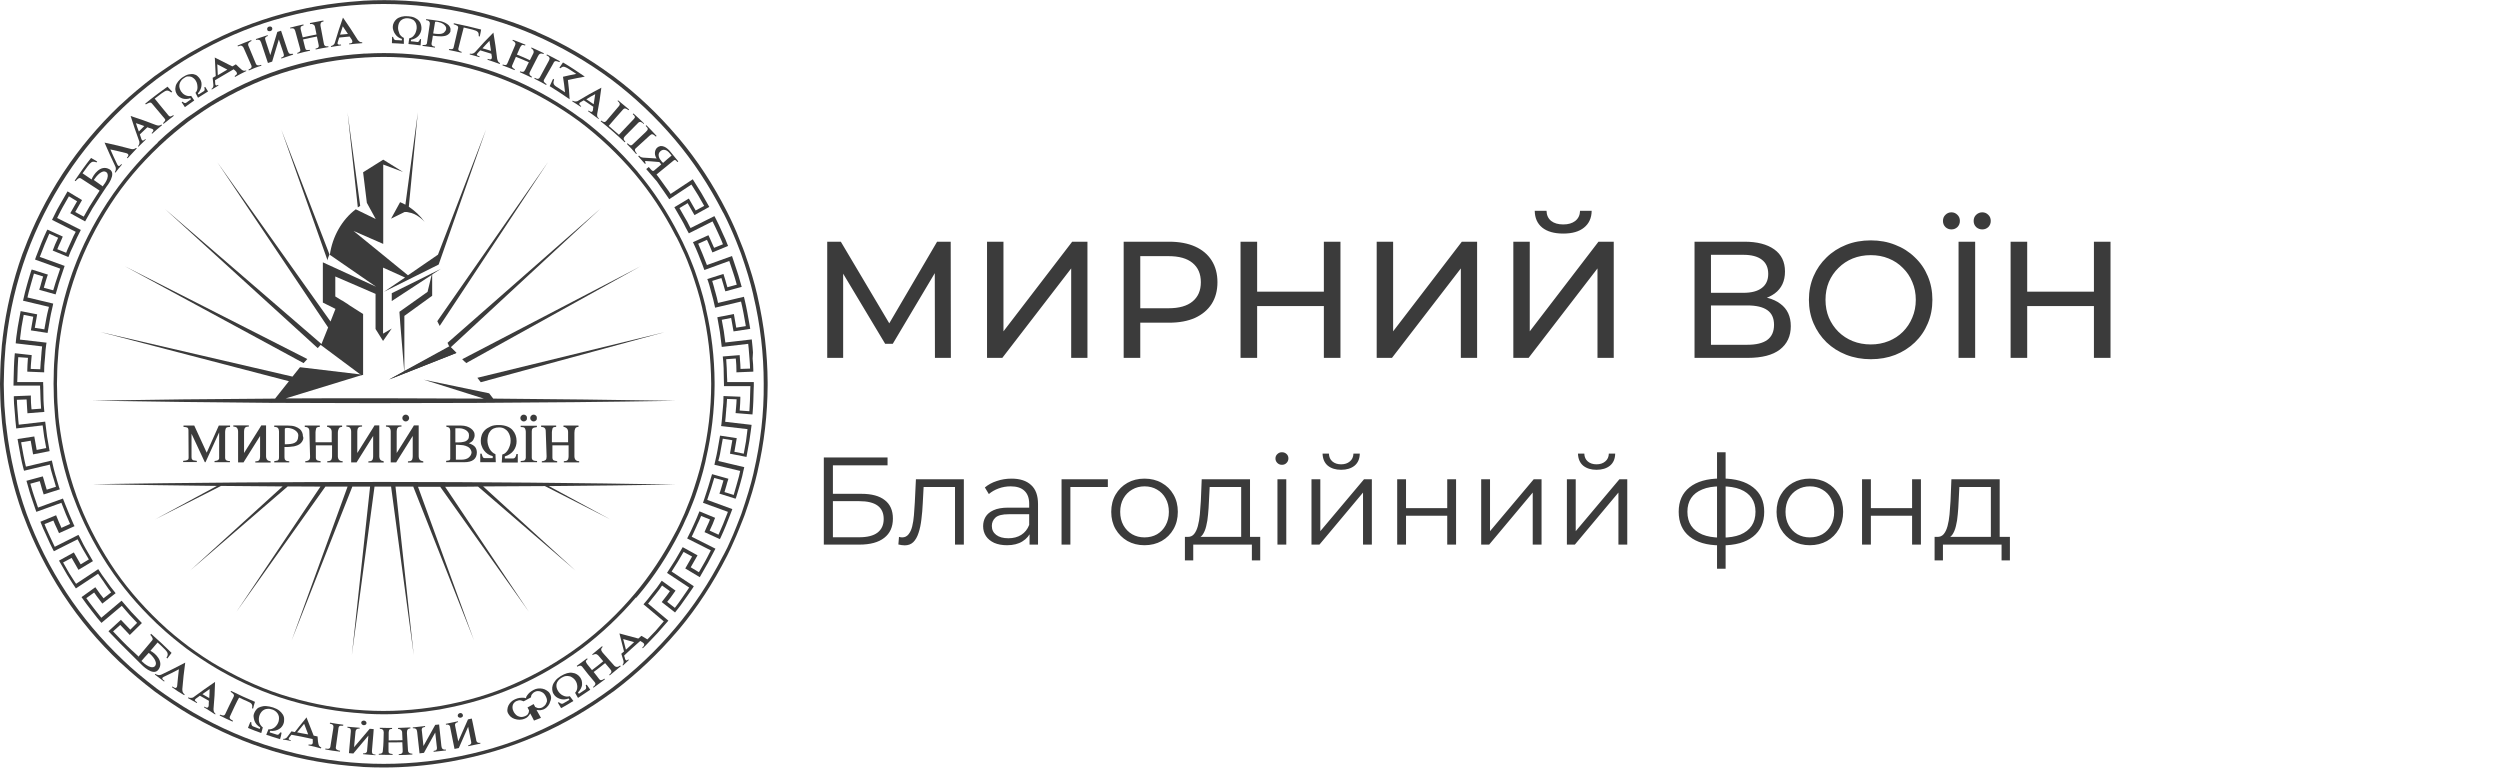 <svg width="241" height="74" viewBox="0 0 241 74" fill="none" xmlns="http://www.w3.org/2000/svg">
<g clip-path="url(#clip0_644_824)">
<path d="M29.265 35.005L29.626 34.611L12.035 25.667L29.265 35.005Z" fill="#3B3B3B"/>
<path d="M12.298 15.26C12.281 15.243 12.265 15.227 12.232 15.21C12.298 15.145 12.331 15.079 12.363 15.013C12.396 14.947 12.38 14.898 12.331 14.849C12.314 14.832 12.281 14.816 12.265 14.8C12.232 14.783 12.215 14.783 12.182 14.767C11.673 14.635 11.163 14.52 10.637 14.405C10.851 14.898 11.081 15.391 11.311 15.868C11.328 15.901 11.344 15.918 11.361 15.934C11.377 15.95 11.377 15.967 11.377 15.967C11.426 16 11.476 16.016 11.525 15.983C11.574 15.95 11.624 15.901 11.689 15.819C11.706 15.835 11.722 15.852 11.755 15.868C11.541 16.115 11.328 16.378 11.13 16.641C11.114 16.625 11.081 16.608 11.065 16.592C11.114 16.526 11.147 16.444 11.163 16.328C11.18 16.213 11.163 16.131 11.114 16.033C10.752 15.276 10.407 14.52 10.078 13.747C10.933 13.928 11.771 14.126 12.61 14.356C12.709 14.389 12.791 14.389 12.873 14.372C12.955 14.356 13.037 14.323 13.12 14.257C13.136 14.273 13.153 14.29 13.185 14.306C12.873 14.635 12.577 14.947 12.298 15.26Z" fill="#3B3B3B"/>
<path d="M16.244 11.133C16.276 11.183 16.326 11.199 16.359 11.216C16.392 11.232 16.441 11.232 16.474 11.216C16.507 11.199 16.556 11.183 16.589 11.166C16.622 11.15 16.671 11.117 16.704 11.1C16.72 11.117 16.737 11.15 16.753 11.166C16.424 11.413 16.096 11.676 15.767 11.939C15.75 11.922 15.734 11.889 15.717 11.873C15.75 11.84 15.783 11.807 15.816 11.758C15.849 11.725 15.882 11.692 15.898 11.659C15.915 11.627 15.931 11.594 15.931 11.561C15.931 11.528 15.915 11.479 15.866 11.429C15.454 10.952 15.06 10.459 14.649 9.982C14.583 9.9 14.501 9.867 14.402 9.9C14.304 9.933 14.205 9.982 14.057 10.065C14.04 10.048 14.024 10.015 13.991 9.999C14.682 9.423 15.405 8.881 16.145 8.355C16.293 8.519 16.457 8.684 16.605 8.848C16.572 8.864 16.54 8.897 16.507 8.914C16.424 8.848 16.342 8.799 16.276 8.766C16.211 8.733 16.145 8.733 16.079 8.733C16.013 8.749 15.931 8.766 15.866 8.815C15.783 8.864 15.701 8.93 15.586 8.996C15.356 9.16 15.142 9.325 14.912 9.506C15.109 9.769 16.046 10.887 16.244 11.133Z" fill="#3B3B3B"/>
<path d="M20.058 8.815C19.729 9.012 19.416 9.21 19.087 9.423C19.005 9.259 18.923 9.111 18.841 8.947C18.907 8.881 18.956 8.799 18.989 8.716C19.022 8.634 19.038 8.536 19.038 8.421C19.038 8.322 19.022 8.223 19.005 8.108C18.989 7.993 18.94 7.911 18.89 7.812C18.841 7.714 18.775 7.631 18.693 7.566C18.611 7.5 18.529 7.434 18.43 7.401C18.331 7.368 18.216 7.368 18.101 7.368C17.986 7.368 17.855 7.434 17.723 7.533C17.591 7.615 17.493 7.714 17.427 7.829C17.361 7.927 17.312 8.042 17.296 8.157C17.279 8.273 17.279 8.371 17.312 8.486C17.345 8.601 17.394 8.7 17.443 8.799C17.493 8.864 17.558 8.947 17.624 9.012C17.69 9.078 17.772 9.127 17.871 9.177C17.97 9.226 18.052 9.243 18.15 9.259C18.249 9.275 18.348 9.259 18.43 9.243C18.529 9.391 18.627 9.539 18.726 9.686C18.413 9.9 18.117 10.114 17.822 10.328C17.723 10.163 17.608 10.015 17.509 9.851C17.542 9.834 17.558 9.818 17.591 9.802C17.641 9.851 17.706 9.884 17.772 9.917C17.838 9.95 17.904 9.933 17.953 9.9C18.101 9.785 18.265 9.686 18.413 9.571C18.381 9.539 18.364 9.489 18.348 9.456C18.233 9.506 18.117 9.539 17.986 9.539C17.855 9.539 17.739 9.539 17.624 9.506C17.509 9.473 17.411 9.423 17.312 9.358C17.213 9.292 17.131 9.21 17.065 9.111C17 8.996 16.934 8.881 16.917 8.733C16.884 8.601 16.901 8.453 16.934 8.305C16.967 8.157 17.049 8.009 17.164 7.862C17.279 7.714 17.427 7.566 17.624 7.434C17.822 7.303 18.019 7.204 18.2 7.171C18.381 7.138 18.529 7.122 18.677 7.155C18.808 7.187 18.94 7.237 19.038 7.335C19.137 7.418 19.235 7.533 19.301 7.648C19.351 7.746 19.4 7.845 19.416 7.96C19.433 8.075 19.433 8.19 19.416 8.305C19.4 8.421 19.367 8.536 19.301 8.667C19.252 8.782 19.17 8.897 19.071 8.996C19.087 9.029 19.12 9.078 19.137 9.111C19.301 8.996 19.466 8.897 19.63 8.799C19.696 8.766 19.729 8.7 19.729 8.634C19.729 8.568 19.712 8.486 19.696 8.421C19.729 8.404 19.745 8.388 19.778 8.371C19.86 8.486 19.959 8.651 20.058 8.815Z" fill="#3B3B3B"/>
<path d="M23.987 6.793C23.971 6.76 23.971 6.744 23.954 6.711C24.102 6.645 24.201 6.579 24.234 6.513C24.266 6.448 24.266 6.382 24.234 6.316C24.003 5.774 23.757 5.231 23.51 4.672C23.477 4.59 23.444 4.524 23.395 4.491C23.362 4.442 23.313 4.425 23.28 4.409C23.231 4.393 23.181 4.393 23.132 4.409C23.083 4.425 23.017 4.442 22.935 4.475C22.918 4.442 22.902 4.425 22.902 4.393C23.329 4.212 23.773 4.031 24.217 3.866C24.234 3.899 24.234 3.932 24.25 3.949C24.151 3.998 24.086 4.031 24.036 4.08C23.987 4.129 23.954 4.146 23.938 4.195C23.921 4.245 23.921 4.277 23.921 4.327C23.921 4.376 23.954 4.425 23.987 4.508C24.217 5.067 24.447 5.609 24.677 6.168C24.743 6.316 24.908 6.349 25.171 6.25C25.187 6.283 25.187 6.3 25.204 6.333C24.793 6.448 24.381 6.612 23.987 6.793Z" fill="#3B3B3B"/>
<path d="M28.459 2.979C28.426 2.864 28.377 2.798 28.295 2.748C28.212 2.716 28.114 2.716 27.982 2.748C27.966 2.716 27.966 2.683 27.966 2.666C28.393 2.551 28.821 2.453 29.248 2.354C29.248 2.387 29.265 2.42 29.265 2.453C29.1 2.485 29.002 2.551 28.985 2.617C28.969 2.732 28.969 2.814 29.002 2.896C29.067 3.127 29.117 3.373 29.182 3.603C29.626 3.505 30.07 3.406 30.514 3.324C30.465 3.077 30.416 2.847 30.366 2.6C30.35 2.485 30.284 2.403 30.185 2.354C30.087 2.305 29.988 2.305 29.889 2.321C29.889 2.288 29.873 2.255 29.873 2.222C30.3 2.14 30.728 2.058 31.172 1.976C31.172 2.009 31.188 2.042 31.188 2.074C31.057 2.091 30.958 2.14 30.925 2.222C30.892 2.305 30.876 2.403 30.909 2.551C31.007 3.077 31.106 3.603 31.205 4.129C31.221 4.179 31.221 4.228 31.238 4.277C31.254 4.327 31.27 4.36 31.303 4.393C31.336 4.425 31.369 4.442 31.435 4.458C31.484 4.475 31.55 4.475 31.649 4.458C31.649 4.491 31.665 4.508 31.665 4.54C31.254 4.606 30.843 4.688 30.432 4.771C30.432 4.738 30.416 4.721 30.416 4.688C30.498 4.672 30.564 4.639 30.613 4.623C30.662 4.606 30.695 4.557 30.711 4.524C30.728 4.491 30.744 4.442 30.728 4.393C30.728 4.343 30.711 4.277 30.695 4.212C30.646 3.982 30.596 3.751 30.547 3.521C30.103 3.603 29.659 3.702 29.215 3.801C29.281 4.064 29.347 4.327 29.413 4.606C29.429 4.656 29.445 4.705 29.462 4.738C29.478 4.771 29.495 4.804 29.528 4.804C29.561 4.82 29.593 4.82 29.659 4.82C29.709 4.82 29.791 4.82 29.873 4.804C29.873 4.836 29.889 4.853 29.889 4.886C29.478 4.968 29.084 5.067 28.673 5.182C28.656 5.149 28.656 5.132 28.656 5.099C28.738 5.067 28.804 5.05 28.837 5.017C28.887 4.984 28.919 4.952 28.936 4.919C28.952 4.886 28.969 4.853 28.952 4.804C28.936 4.754 28.936 4.721 28.919 4.656C28.771 4.113 28.607 3.554 28.459 2.979Z" fill="#3B3B3B"/>
<path d="M15.569 12.005C15.471 12.07 15.389 12.103 15.306 12.103C15.224 12.103 15.142 12.087 15.043 12.054C14.238 11.742 13.432 11.446 12.594 11.183C12.84 11.988 13.12 12.777 13.399 13.55C13.449 13.649 13.449 13.731 13.432 13.846C13.399 13.945 13.367 14.027 13.301 14.093C13.317 14.109 13.334 14.126 13.35 14.142C13.58 13.912 13.81 13.682 14.057 13.451C14.04 13.435 14.024 13.418 14.008 13.402C13.942 13.468 13.876 13.517 13.827 13.534C13.777 13.566 13.728 13.55 13.679 13.501C13.679 13.501 13.662 13.484 13.662 13.468C13.646 13.451 13.646 13.435 13.63 13.402C13.58 13.254 13.531 13.106 13.482 12.958L14.205 12.268C14.336 12.317 14.468 12.366 14.6 12.399C14.632 12.416 14.649 12.432 14.682 12.432C14.715 12.448 14.731 12.465 14.748 12.481C14.797 12.531 14.797 12.597 14.764 12.646C14.731 12.711 14.682 12.761 14.616 12.827C14.632 12.843 14.649 12.86 14.665 12.892C14.978 12.613 15.29 12.333 15.619 12.07C15.602 12.054 15.586 12.021 15.569 12.005ZM13.909 12.153L13.383 12.679C13.284 12.416 13.186 12.153 13.103 11.873C13.383 11.955 13.646 12.054 13.909 12.153Z" fill="#3B3B3B"/>
<path d="M23.724 6.793C23.626 6.826 23.527 6.826 23.461 6.809C23.379 6.776 23.313 6.744 23.231 6.661C23.215 6.645 23.198 6.628 23.165 6.596C23.132 6.563 23.099 6.53 23.05 6.497L22.738 6.201L22.458 6.365L22.392 6.398L20.699 5.543L20.715 5.675C20.732 6.185 20.781 7.171 20.798 7.335L20.765 7.352L20.502 7.5L20.568 8.157C20.584 8.24 20.568 8.338 20.535 8.404C20.502 8.486 20.453 8.536 20.387 8.568C20.403 8.585 20.403 8.618 20.42 8.634C20.633 8.503 20.847 8.371 21.061 8.24C21.044 8.223 21.044 8.19 21.028 8.174C20.962 8.207 20.913 8.24 20.863 8.24C20.831 8.24 20.798 8.223 20.765 8.174C20.765 8.174 20.765 8.157 20.765 8.141C20.765 8.125 20.748 8.092 20.748 8.075C20.748 7.977 20.732 7.878 20.732 7.779V7.73C20.863 7.648 22.228 6.842 22.524 6.678C22.573 6.727 22.623 6.76 22.672 6.809C22.688 6.809 22.688 6.826 22.705 6.842C22.721 6.875 22.754 6.892 22.771 6.908C22.787 6.924 22.803 6.957 22.82 6.99C22.853 7.072 22.853 7.122 22.803 7.187C22.754 7.237 22.688 7.286 22.623 7.335C22.639 7.368 22.655 7.401 22.655 7.418C23.017 7.22 23.379 7.023 23.757 6.842C23.741 6.842 23.724 6.826 23.724 6.793ZM21.603 6.892L21.357 7.039L21.077 7.204L20.995 7.253C20.995 7.155 20.962 6.382 20.946 6.201C20.962 6.217 20.979 6.217 21.012 6.234L21.916 6.711L21.603 6.892Z" fill="#3B3B3B"/>
<path d="M28.032 5.198C27.982 5.198 27.933 5.182 27.9 5.165C27.867 5.149 27.834 5.116 27.818 5.067C27.801 5.017 27.785 4.984 27.752 4.935L27.259 3.455L27.111 3.012L27.094 2.962L26.733 3.077L26.683 3.242L26.059 5.313L25.615 3.965C25.598 3.899 25.582 3.834 25.565 3.784C25.549 3.735 25.549 3.686 25.565 3.653C25.582 3.62 25.598 3.571 25.648 3.554C25.68 3.521 25.746 3.488 25.828 3.472L25.796 3.39L24.661 3.768L24.694 3.85C24.776 3.834 24.842 3.817 24.891 3.834C24.941 3.85 24.99 3.85 25.023 3.866C25.056 3.883 25.089 3.916 25.105 3.965C25.122 4.014 25.138 4.047 25.171 4.097L25.828 6.069H25.845L26.239 5.938L26.256 5.872L26.881 3.801L27.308 5.067C27.325 5.132 27.341 5.198 27.357 5.247C27.374 5.297 27.374 5.346 27.357 5.379C27.341 5.412 27.325 5.461 27.275 5.478C27.242 5.511 27.177 5.543 27.094 5.56L27.127 5.642L28.262 5.264L28.229 5.182C28.147 5.198 28.081 5.198 28.032 5.198Z" fill="#3B3B3B"/>
<path d="M26.223 2.88C26.19 2.929 26.141 2.979 26.075 2.995C26.009 3.011 25.944 3.011 25.878 2.995C25.812 2.979 25.779 2.929 25.763 2.864C25.746 2.798 25.746 2.748 25.779 2.683C25.812 2.617 25.861 2.584 25.927 2.568C25.993 2.551 26.059 2.551 26.124 2.568C26.19 2.6 26.223 2.633 26.239 2.699C26.256 2.765 26.256 2.831 26.223 2.88Z" fill="#3B3B3B"/>
<path d="M34.657 4.014C34.591 3.965 34.526 3.899 34.476 3.834C34.032 3.11 33.556 2.403 33.062 1.696C32.783 2.485 32.52 3.275 32.29 4.08C32.273 4.179 32.224 4.261 32.142 4.327C32.059 4.393 31.977 4.425 31.895 4.442C31.895 4.475 31.912 4.491 31.912 4.524C32.224 4.475 32.553 4.425 32.882 4.376C32.882 4.343 32.882 4.327 32.865 4.294C32.766 4.31 32.701 4.31 32.635 4.294C32.586 4.277 32.553 4.245 32.536 4.195C32.536 4.195 32.536 4.179 32.536 4.162C32.536 4.146 32.553 4.113 32.553 4.08C32.602 3.932 32.651 3.768 32.701 3.62L33.703 3.521C33.769 3.62 33.852 3.735 33.917 3.834C33.934 3.866 33.934 3.883 33.95 3.916C33.967 3.949 33.967 3.965 33.967 3.998C33.967 4.064 33.95 4.13 33.884 4.146C33.819 4.179 33.736 4.195 33.654 4.195C33.654 4.228 33.654 4.245 33.671 4.277C34.082 4.228 34.493 4.195 34.92 4.162C34.92 4.13 34.92 4.113 34.92 4.08C34.805 4.08 34.723 4.064 34.657 4.014ZM33.539 3.275L32.783 3.34C32.865 3.077 32.947 2.814 33.046 2.535C33.21 2.781 33.375 3.028 33.539 3.275Z" fill="#3B3B3B"/>
<path d="M40.543 4.376C40.148 4.327 39.754 4.277 39.376 4.245C39.392 4.064 39.425 3.866 39.458 3.686C39.556 3.669 39.639 3.636 39.721 3.587C39.803 3.538 39.869 3.455 39.934 3.373C40 3.291 40.05 3.192 40.083 3.094C40.115 2.995 40.148 2.88 40.165 2.765C40.181 2.65 40.165 2.535 40.148 2.42C40.132 2.305 40.083 2.206 40.017 2.107C39.951 2.009 39.869 1.926 39.754 1.877C39.639 1.811 39.507 1.778 39.343 1.762C39.178 1.746 39.047 1.762 38.915 1.811C38.8 1.861 38.701 1.91 38.619 1.992C38.537 2.074 38.488 2.173 38.438 2.288C38.406 2.403 38.373 2.518 38.373 2.65C38.373 2.748 38.373 2.847 38.406 2.946C38.438 3.044 38.471 3.143 38.504 3.242C38.537 3.34 38.619 3.423 38.685 3.488C38.751 3.554 38.849 3.62 38.932 3.653C38.932 3.834 38.932 4.031 38.932 4.228C38.553 4.195 38.175 4.179 37.781 4.162C37.781 3.965 37.797 3.751 37.797 3.554C37.83 3.554 37.863 3.554 37.896 3.554C37.912 3.636 37.929 3.702 37.978 3.768C38.027 3.834 38.077 3.866 38.142 3.866C38.34 3.866 38.537 3.883 38.734 3.899C38.734 3.85 38.734 3.801 38.751 3.751C38.619 3.718 38.504 3.669 38.389 3.587C38.274 3.505 38.192 3.423 38.11 3.307C38.027 3.209 37.978 3.094 37.929 2.962C37.879 2.831 37.863 2.716 37.863 2.6C37.863 2.453 37.896 2.321 37.962 2.189C38.027 2.058 38.11 1.943 38.225 1.844C38.34 1.746 38.504 1.663 38.685 1.614C38.866 1.565 39.08 1.548 39.343 1.565C39.589 1.581 39.819 1.63 39.984 1.713C40.165 1.795 40.296 1.894 40.395 2.009C40.493 2.124 40.559 2.255 40.592 2.403C40.625 2.551 40.642 2.699 40.625 2.831C40.609 2.946 40.576 3.061 40.526 3.176C40.477 3.291 40.411 3.373 40.329 3.472C40.247 3.554 40.148 3.636 40.017 3.702C39.902 3.768 39.77 3.801 39.622 3.834C39.622 3.883 39.606 3.932 39.606 3.981C39.803 3.998 40.017 4.014 40.214 4.047C40.296 4.064 40.346 4.031 40.395 3.965C40.428 3.899 40.477 3.834 40.493 3.768C40.526 3.768 40.559 3.768 40.592 3.784C40.576 3.965 40.559 4.162 40.543 4.376Z" fill="#3B3B3B"/>
<path d="M43.338 3.192C43.272 3.275 43.206 3.324 43.124 3.373C43.042 3.423 42.943 3.455 42.844 3.472C42.746 3.488 42.631 3.505 42.516 3.505C42.401 3.505 42.285 3.488 42.154 3.488C42.023 3.472 41.874 3.455 41.727 3.439C41.694 3.669 41.661 3.899 41.611 4.129C41.595 4.212 41.595 4.261 41.611 4.31C41.628 4.343 41.644 4.393 41.677 4.409C41.694 4.409 41.71 4.425 41.727 4.442C41.759 4.458 41.776 4.458 41.809 4.475C41.842 4.475 41.874 4.491 41.891 4.491C41.924 4.491 41.94 4.508 41.94 4.508C41.94 4.54 41.924 4.557 41.924 4.59C41.529 4.524 41.118 4.475 40.724 4.425C40.724 4.393 40.74 4.376 40.74 4.343C40.839 4.343 40.921 4.327 41.02 4.327C41.052 4.31 41.085 4.294 41.118 4.261C41.151 4.228 41.167 4.162 41.167 4.097C41.25 3.505 41.348 2.913 41.431 2.321C41.447 2.222 41.431 2.14 41.381 2.074C41.332 2.009 41.233 1.959 41.069 1.943C41.069 1.91 41.085 1.877 41.085 1.844C41.48 1.894 41.874 1.943 42.269 2.009C42.532 2.042 42.729 2.107 42.894 2.189C43.058 2.272 43.173 2.354 43.255 2.436C43.338 2.535 43.387 2.617 43.42 2.716C43.436 2.814 43.436 2.896 43.42 2.979C43.436 3.028 43.404 3.11 43.338 3.192ZM43.009 2.814C43.025 2.716 43.009 2.633 42.96 2.551C42.91 2.469 42.844 2.403 42.762 2.337C42.68 2.272 42.581 2.222 42.483 2.189C42.384 2.157 42.285 2.124 42.203 2.107C42.138 2.091 42.072 2.091 42.023 2.091C41.973 2.091 41.94 2.107 41.94 2.124C41.874 2.485 41.825 2.847 41.759 3.225C41.94 3.258 42.105 3.275 42.236 3.275C42.368 3.275 42.499 3.275 42.598 3.242C42.697 3.209 42.779 3.176 42.844 3.094C42.91 3.011 42.976 2.962 43.009 2.814Z" fill="#3B3B3B"/>
<path d="M44.193 4.656C44.176 4.721 44.176 4.754 44.193 4.804C44.209 4.836 44.225 4.869 44.258 4.886C44.291 4.902 44.324 4.935 44.373 4.952C44.423 4.968 44.456 4.984 44.505 5.001C44.505 5.034 44.489 5.05 44.489 5.083C44.078 4.984 43.683 4.902 43.272 4.82C43.272 4.787 43.288 4.771 43.288 4.738C43.338 4.738 43.387 4.738 43.436 4.738C43.486 4.738 43.519 4.738 43.568 4.738C43.601 4.738 43.634 4.721 43.667 4.688C43.699 4.672 43.716 4.623 43.732 4.557C43.88 3.949 44.012 3.324 44.16 2.716C44.176 2.617 44.16 2.535 44.078 2.485C43.995 2.436 43.897 2.387 43.732 2.337C43.732 2.305 43.749 2.272 43.749 2.239C44.637 2.42 45.508 2.617 46.379 2.847C46.346 3.077 46.297 3.291 46.248 3.521C46.215 3.505 46.182 3.505 46.149 3.488C46.149 3.373 46.149 3.291 46.133 3.225C46.116 3.159 46.083 3.094 46.034 3.061C45.985 3.011 45.919 2.979 45.837 2.946C45.755 2.913 45.639 2.88 45.524 2.847C45.261 2.781 44.982 2.716 44.702 2.65C44.62 2.929 44.275 4.343 44.193 4.656Z" fill="#3B3B3B"/>
<path d="M49.651 4.376C49.7 4.261 49.7 4.179 49.651 4.097C49.602 4.031 49.52 3.965 49.405 3.916C49.421 3.883 49.421 3.85 49.438 3.834C49.849 3.982 50.26 4.146 50.654 4.31C50.638 4.343 50.621 4.36 50.621 4.393C50.457 4.327 50.358 4.31 50.292 4.36C50.21 4.442 50.161 4.524 50.128 4.59C50.029 4.82 49.931 5.034 49.832 5.264C50.26 5.428 50.67 5.609 51.081 5.806C51.18 5.593 51.295 5.363 51.41 5.149C51.46 5.05 51.46 4.952 51.41 4.853C51.361 4.771 51.295 4.688 51.197 4.656C51.213 4.623 51.23 4.606 51.23 4.573C51.624 4.754 52.035 4.935 52.43 5.132C52.413 5.165 52.397 5.182 52.38 5.215C52.249 5.149 52.15 5.149 52.068 5.182C51.986 5.215 51.904 5.313 51.854 5.428C51.608 5.905 51.361 6.398 51.114 6.875C51.098 6.924 51.065 6.974 51.049 7.023C51.032 7.072 51.032 7.105 51.049 7.155C51.049 7.187 51.081 7.237 51.114 7.27C51.147 7.303 51.197 7.352 51.279 7.401C51.262 7.434 51.246 7.451 51.246 7.483C50.868 7.303 50.49 7.122 50.111 6.957C50.128 6.924 50.128 6.908 50.144 6.875C50.227 6.908 50.292 6.924 50.342 6.924C50.391 6.924 50.44 6.924 50.473 6.908C50.506 6.892 50.555 6.859 50.572 6.809C50.605 6.76 50.638 6.711 50.67 6.645C50.769 6.431 50.868 6.217 50.983 6.004C50.572 5.823 50.161 5.642 49.733 5.478C49.618 5.724 49.52 5.987 49.405 6.234C49.388 6.283 49.372 6.333 49.355 6.365C49.339 6.398 49.355 6.431 49.372 6.464C49.388 6.497 49.421 6.53 49.454 6.563C49.503 6.596 49.553 6.628 49.635 6.678C49.618 6.711 49.618 6.727 49.602 6.76C49.224 6.596 48.829 6.448 48.435 6.3C48.451 6.267 48.451 6.25 48.468 6.217C48.55 6.25 48.615 6.25 48.665 6.267C48.714 6.267 48.763 6.267 48.796 6.25C48.829 6.234 48.862 6.217 48.879 6.168C48.895 6.135 48.928 6.086 48.944 6.037C49.191 5.461 49.421 4.919 49.651 4.376Z" fill="#3B3B3B"/>
<path d="M51.509 7.582C51.525 7.549 51.542 7.533 51.542 7.5C51.69 7.582 51.805 7.615 51.87 7.598C51.936 7.582 51.986 7.549 52.035 7.467C52.314 6.941 52.61 6.415 52.89 5.889C52.939 5.806 52.956 5.741 52.972 5.691C52.989 5.642 52.989 5.593 52.956 5.543C52.939 5.511 52.906 5.461 52.857 5.428C52.808 5.395 52.758 5.363 52.676 5.33C52.693 5.297 52.709 5.28 52.725 5.247C53.153 5.461 53.564 5.675 53.975 5.905C53.959 5.938 53.942 5.954 53.926 5.987C53.827 5.954 53.745 5.922 53.695 5.905C53.63 5.889 53.58 5.889 53.547 5.889C53.498 5.905 53.465 5.922 53.432 5.954C53.4 5.987 53.367 6.037 53.334 6.119C53.038 6.645 52.742 7.155 52.446 7.681C52.364 7.829 52.446 7.96 52.693 8.108C52.676 8.141 52.66 8.157 52.643 8.19C52.282 7.977 51.903 7.779 51.509 7.582Z" fill="#3B3B3B"/>
<path d="M53.416 7.664C53.4 7.73 53.383 7.796 53.367 7.862C53.35 7.927 53.35 7.993 53.367 8.042C53.383 8.108 53.4 8.157 53.449 8.207C53.498 8.256 53.548 8.305 53.63 8.355C53.91 8.536 54.189 8.716 54.468 8.897C54.419 8.404 54.353 7.894 54.271 7.401C54.699 7.303 55.126 7.204 55.553 7.122C55.307 6.957 55.044 6.793 54.797 6.628C54.699 6.563 54.616 6.53 54.551 6.497C54.485 6.464 54.419 6.448 54.353 6.431C54.288 6.431 54.238 6.431 54.189 6.464C54.14 6.481 54.09 6.53 54.025 6.579C53.992 6.563 53.959 6.546 53.926 6.53C54.041 6.365 54.156 6.185 54.271 6.02C54.995 6.448 55.685 6.908 56.376 7.385C55.833 7.483 55.291 7.598 54.748 7.714C54.83 8.338 54.88 8.947 54.912 9.571C54.288 9.127 53.646 8.716 52.989 8.305C53.104 8.075 53.219 7.829 53.318 7.598C53.35 7.631 53.383 7.648 53.416 7.664Z" fill="#3B3B3B"/>
<path d="M62.064 11.955C61.965 11.857 61.867 11.791 61.768 11.758C61.686 11.742 61.587 11.758 61.505 11.857C61.094 12.284 60.666 12.712 60.255 13.123C60.173 13.205 60.124 13.287 60.124 13.369C60.124 13.451 60.173 13.55 60.288 13.649C60.272 13.665 60.239 13.698 60.222 13.714C59.483 13.008 58.71 12.334 57.904 11.692C57.921 11.659 57.937 11.643 57.97 11.627C58.052 11.692 58.135 11.742 58.217 11.758C58.299 11.774 58.381 11.742 58.447 11.659C58.858 11.183 59.252 10.706 59.663 10.229C59.746 10.13 59.762 10.048 59.729 9.966C59.696 9.884 59.631 9.802 59.532 9.736C59.548 9.719 59.565 9.686 59.581 9.67C59.943 9.966 60.305 10.262 60.65 10.558C60.633 10.574 60.617 10.591 60.584 10.624C60.469 10.525 60.37 10.476 60.288 10.459C60.206 10.443 60.124 10.476 60.042 10.574C59.581 11.1 59.121 11.61 58.677 12.136C59.006 12.416 59.335 12.695 59.663 12.991C60.14 12.481 60.617 11.988 61.094 11.479C61.143 11.429 61.176 11.38 61.193 11.347C61.209 11.298 61.209 11.265 61.193 11.232C61.176 11.199 61.16 11.166 61.127 11.133C61.094 11.1 61.061 11.068 61.028 11.035C61.028 11.018 61.012 11.018 60.995 11.002C61.012 10.985 61.028 10.969 61.061 10.936C61.406 11.248 61.751 11.561 62.08 11.889C62.097 11.906 62.08 11.939 62.064 11.955Z" fill="#3B3B3B"/>
<path d="M60.437 13.879C60.453 13.862 60.469 13.846 60.502 13.813C60.617 13.928 60.716 13.994 60.782 14.01C60.847 14.027 60.913 13.994 60.963 13.945C61.39 13.534 61.834 13.123 62.261 12.712C62.327 12.646 62.377 12.597 62.409 12.547C62.442 12.498 62.442 12.448 62.442 12.416C62.442 12.366 62.426 12.317 62.377 12.284C62.344 12.235 62.294 12.185 62.245 12.136C62.261 12.12 62.294 12.087 62.311 12.07C62.656 12.416 62.985 12.761 63.297 13.106C63.281 13.123 63.248 13.139 63.231 13.172C63.149 13.106 63.084 13.057 63.034 13.008C62.985 12.975 62.935 12.958 62.886 12.942C62.837 12.942 62.804 12.942 62.755 12.975C62.705 13.008 62.672 13.04 62.607 13.09C62.163 13.501 61.719 13.895 61.275 14.306C61.16 14.421 61.193 14.586 61.39 14.8C61.374 14.816 61.357 14.832 61.324 14.849C61.061 14.52 60.749 14.208 60.437 13.879Z" fill="#3B3B3B"/>
<path d="M48.007 5.905C47.974 5.839 47.941 5.757 47.925 5.658C47.826 4.82 47.711 3.982 47.563 3.143C46.955 3.751 46.379 4.36 45.82 5.001C45.755 5.083 45.672 5.132 45.574 5.165C45.475 5.198 45.377 5.198 45.294 5.165C45.294 5.198 45.278 5.215 45.278 5.247C45.59 5.33 45.903 5.412 46.215 5.511C46.215 5.478 46.231 5.461 46.231 5.428C46.133 5.395 46.067 5.379 46.018 5.346C45.968 5.313 45.952 5.264 45.985 5.215C45.985 5.215 45.985 5.198 46.001 5.182C46.018 5.165 46.034 5.149 46.051 5.116C46.133 5.034 46.215 4.935 46.297 4.853L47.366 5.182C47.382 5.28 47.399 5.363 47.415 5.461C47.415 5.494 47.415 5.511 47.415 5.543C47.415 5.576 47.415 5.593 47.399 5.626C47.382 5.691 47.333 5.724 47.251 5.724C47.185 5.724 47.103 5.708 47.021 5.675C47.021 5.708 47.004 5.724 46.988 5.757C47.382 5.889 47.777 6.02 48.171 6.168C48.188 6.135 48.188 6.119 48.204 6.086C48.122 6.037 48.04 5.987 48.007 5.905ZM47.185 3.932C47.234 4.261 47.284 4.573 47.333 4.902L46.511 4.656C46.741 4.409 46.955 4.162 47.185 3.932Z" fill="#3B3B3B"/>
<path d="M57.575 11.216C57.559 11.133 57.559 11.051 57.575 10.952C57.74 10.13 57.871 9.292 57.97 8.453C57.214 8.848 56.474 9.259 55.751 9.703C55.668 9.769 55.57 9.785 55.471 9.785C55.372 9.785 55.274 9.752 55.208 9.703C55.192 9.719 55.175 9.752 55.159 9.769C55.438 9.933 55.701 10.114 55.981 10.295C55.997 10.278 56.014 10.245 56.03 10.229C55.948 10.18 55.898 10.13 55.866 10.081C55.833 10.032 55.833 9.999 55.866 9.933C55.866 9.933 55.882 9.917 55.898 9.9C55.915 9.884 55.931 9.867 55.964 9.851C56.063 9.785 56.178 9.736 56.277 9.67L57.197 10.295C57.181 10.377 57.164 10.476 57.164 10.574C57.148 10.607 57.148 10.624 57.148 10.656C57.148 10.689 57.132 10.706 57.115 10.722C57.066 10.788 57.017 10.804 56.951 10.772C56.885 10.755 56.819 10.722 56.737 10.656C56.721 10.673 56.704 10.706 56.688 10.722C57.033 10.969 57.362 11.216 57.691 11.462C57.707 11.446 57.724 11.429 57.74 11.396C57.641 11.363 57.592 11.281 57.575 11.216ZM57.378 9.078C57.329 9.407 57.28 9.719 57.23 10.048L56.523 9.571C56.803 9.391 57.082 9.226 57.378 9.078Z" fill="#3B3B3B"/>
<path d="M16.572 66.243C16.589 66.226 16.605 66.194 16.622 66.177C16.704 66.243 16.786 66.276 16.852 66.308C16.918 66.341 16.983 66.308 17.033 66.259C17.049 66.243 17.066 66.21 17.066 66.177C17.066 66.144 17.082 66.128 17.082 66.095C17.131 65.569 17.181 65.043 17.246 64.516C16.77 64.763 16.276 65.026 15.767 65.256C15.734 65.273 15.717 65.289 15.701 65.306C15.684 65.322 15.668 65.322 15.668 65.322C15.635 65.371 15.635 65.421 15.668 65.47C15.701 65.519 15.767 65.569 15.865 65.635C15.849 65.651 15.832 65.684 15.816 65.7C15.52 65.487 15.224 65.256 14.928 65.026C14.945 65.01 14.961 64.977 14.977 64.96C15.043 65.01 15.142 65.059 15.257 65.076C15.372 65.092 15.471 65.076 15.569 65.026C16.342 64.665 17.098 64.27 17.855 63.875C17.74 64.714 17.641 65.585 17.575 66.44C17.575 66.539 17.592 66.621 17.608 66.703C17.641 66.785 17.707 66.868 17.805 66.95C17.789 66.966 17.773 66.999 17.756 67.016C17.345 66.785 16.95 66.522 16.572 66.243Z" fill="#3B3B3B"/>
<path d="M22.162 69.071C22.146 69.12 22.129 69.169 22.146 69.219C22.162 69.251 22.179 69.301 22.212 69.317C22.244 69.334 22.277 69.383 22.327 69.399C22.376 69.416 22.409 69.449 22.458 69.482C22.442 69.514 22.442 69.531 22.425 69.564C22.014 69.383 21.587 69.186 21.176 68.972C21.192 68.956 21.192 68.923 21.209 68.89C21.258 68.906 21.307 68.923 21.357 68.939C21.406 68.956 21.455 68.972 21.488 68.972C21.521 68.972 21.57 68.972 21.603 68.956C21.636 68.939 21.669 68.906 21.702 68.857C21.965 68.281 22.244 67.722 22.524 67.163C22.573 67.065 22.557 66.983 22.508 66.917C22.442 66.851 22.36 66.769 22.228 66.687C22.244 66.654 22.261 66.637 22.277 66.605C23.034 66.983 23.806 67.328 24.579 67.657C24.513 67.87 24.448 68.084 24.398 68.314C24.365 68.298 24.332 68.281 24.299 68.281C24.316 68.166 24.316 68.084 24.316 68.018C24.299 67.953 24.283 67.887 24.234 67.838C24.184 67.788 24.135 67.739 24.053 67.706C23.971 67.673 23.889 67.624 23.773 67.575C23.527 67.476 23.297 67.361 23.05 67.246C22.902 67.459 22.294 68.775 22.162 69.071Z" fill="#3B3B3B"/>
<path d="M26.996 71.257C26.552 71.126 26.108 70.978 25.664 70.83C25.73 70.649 25.812 70.484 25.878 70.304C25.976 70.32 26.091 70.304 26.19 70.271C26.289 70.238 26.387 70.189 26.47 70.123C26.552 70.057 26.634 69.975 26.7 69.876C26.765 69.778 26.815 69.679 26.848 69.58C26.881 69.465 26.897 69.35 26.897 69.235C26.897 69.12 26.881 69.005 26.831 68.906C26.782 68.791 26.716 68.709 26.617 68.61C26.519 68.528 26.404 68.446 26.239 68.397C26.091 68.347 25.943 68.314 25.812 68.331C25.68 68.331 25.565 68.364 25.467 68.413C25.368 68.462 25.269 68.544 25.204 68.627C25.121 68.725 25.072 68.824 25.023 68.939C24.99 69.021 24.973 69.12 24.957 69.235C24.941 69.334 24.957 69.449 24.973 69.564C24.99 69.662 25.039 69.778 25.105 69.876C25.171 69.975 25.236 70.057 25.335 70.123C25.286 70.304 25.236 70.484 25.187 70.665C24.76 70.517 24.332 70.353 23.905 70.172C23.971 69.975 24.053 69.794 24.135 69.597C24.168 69.613 24.201 69.63 24.234 69.63C24.217 69.712 24.234 69.794 24.25 69.86C24.267 69.925 24.316 69.991 24.398 70.024C24.612 70.106 24.826 70.189 25.039 70.271C25.056 70.221 25.072 70.172 25.088 70.123C24.957 70.041 24.842 69.958 24.743 69.843C24.645 69.728 24.579 69.613 24.529 69.482C24.48 69.35 24.464 69.219 24.447 69.087C24.431 68.956 24.464 68.84 24.513 68.725C24.562 68.594 24.645 68.479 24.743 68.364C24.842 68.249 24.973 68.183 25.138 68.133C25.286 68.084 25.467 68.051 25.664 68.068C25.861 68.084 26.075 68.117 26.322 68.199C26.568 68.281 26.765 68.38 26.913 68.495C27.061 68.61 27.177 68.742 27.259 68.873C27.341 69.005 27.39 69.153 27.39 69.301C27.39 69.449 27.39 69.597 27.341 69.728C27.308 69.843 27.259 69.942 27.177 70.041C27.111 70.139 27.012 70.221 26.897 70.287C26.782 70.353 26.667 70.402 26.519 70.435C26.371 70.468 26.223 70.468 26.042 70.452C26.026 70.501 26.009 70.55 25.993 70.6C26.223 70.682 26.453 70.748 26.667 70.813C26.749 70.846 26.831 70.83 26.881 70.78C26.93 70.731 26.979 70.665 27.029 70.6C27.061 70.616 27.111 70.616 27.144 70.632C27.111 70.863 27.061 71.06 26.996 71.257Z" fill="#3B3B3B"/>
<path d="M31.352 72.244C31.352 72.211 31.369 72.194 31.369 72.162C31.55 72.194 31.665 72.194 31.731 72.162C31.796 72.129 31.829 72.079 31.846 71.997C31.944 71.405 32.027 70.83 32.125 70.238C32.142 70.156 32.142 70.073 32.142 70.024C32.142 69.975 32.125 69.925 32.092 69.893C32.059 69.86 32.027 69.827 31.977 69.81C31.928 69.794 31.862 69.778 31.796 69.761C31.796 69.728 31.813 69.695 31.813 69.662C32.24 69.745 32.668 69.81 33.095 69.86C33.095 69.893 33.079 69.925 33.079 69.958C32.98 69.958 32.914 69.958 32.849 69.958C32.783 69.958 32.75 69.975 32.717 70.008C32.684 70.024 32.651 70.073 32.651 70.106C32.635 70.156 32.618 70.205 32.618 70.287C32.536 70.879 32.454 71.471 32.372 72.063C32.355 72.227 32.487 72.326 32.783 72.375C32.783 72.408 32.783 72.424 32.766 72.457C32.273 72.408 31.796 72.326 31.352 72.244Z" fill="#3B3B3B"/>
<path d="M36.992 70.6C36.992 70.484 36.959 70.402 36.893 70.337C36.828 70.287 36.745 70.254 36.614 70.254C36.614 70.222 36.614 70.189 36.614 70.156C37.008 70.172 37.403 70.172 37.797 70.172C37.797 70.205 37.797 70.238 37.797 70.271C37.65 70.271 37.551 70.304 37.518 70.369C37.485 70.468 37.469 70.567 37.469 70.632C37.469 70.879 37.469 71.126 37.469 71.372C37.913 71.372 38.356 71.372 38.8 71.356C38.784 71.109 38.784 70.863 38.767 70.616C38.767 70.501 38.718 70.419 38.636 70.353C38.554 70.287 38.472 70.271 38.373 70.271C38.373 70.238 38.373 70.205 38.373 70.172C38.767 70.156 39.162 70.139 39.557 70.123C39.557 70.156 39.557 70.189 39.557 70.221C39.425 70.221 39.343 70.271 39.294 70.337C39.244 70.402 39.228 70.517 39.228 70.665C39.261 71.208 39.294 71.734 39.327 72.277C39.327 72.326 39.343 72.375 39.343 72.424C39.359 72.474 39.376 72.507 39.409 72.54C39.442 72.573 39.474 72.605 39.54 72.622C39.59 72.638 39.672 72.655 39.754 72.655C39.754 72.688 39.754 72.704 39.754 72.737C39.31 72.77 38.866 72.786 38.439 72.786C38.439 72.753 38.439 72.737 38.439 72.704C38.537 72.704 38.603 72.688 38.652 72.671C38.702 72.655 38.751 72.622 38.767 72.589C38.8 72.556 38.817 72.507 38.817 72.457C38.817 72.408 38.817 72.342 38.817 72.26C38.8 72.03 38.8 71.783 38.784 71.553C38.34 71.57 37.896 71.57 37.452 71.57C37.452 71.849 37.452 72.112 37.452 72.392C37.452 72.441 37.452 72.49 37.469 72.523C37.469 72.556 37.485 72.589 37.518 72.605C37.551 72.622 37.584 72.638 37.633 72.655C37.682 72.671 37.765 72.671 37.847 72.688C37.847 72.721 37.847 72.737 37.847 72.77C37.403 72.77 36.959 72.77 36.515 72.753C36.515 72.721 36.515 72.704 36.515 72.671C36.614 72.671 36.679 72.655 36.729 72.638C36.778 72.622 36.828 72.605 36.844 72.573C36.86 72.54 36.893 72.507 36.893 72.474C36.893 72.441 36.91 72.392 36.91 72.326C36.975 71.767 36.975 71.192 36.992 70.6Z" fill="#3B3B3B"/>
<path d="M20.781 68.824C20.699 68.758 20.65 68.676 20.617 68.594C20.584 68.512 20.584 68.429 20.584 68.331C20.666 67.476 20.715 66.605 20.732 65.733C20.041 66.21 19.351 66.687 18.693 67.18C18.627 67.246 18.529 67.278 18.414 67.278C18.299 67.278 18.216 67.262 18.151 67.229C18.134 67.246 18.118 67.278 18.118 67.295C18.414 67.459 18.693 67.607 18.973 67.772C18.989 67.755 19.006 67.722 19.006 67.706C18.923 67.657 18.858 67.607 18.825 67.575C18.792 67.542 18.775 67.492 18.808 67.427C18.808 67.427 18.825 67.41 18.841 67.394C18.858 67.377 18.874 67.361 18.89 67.344C19.022 67.246 19.153 67.163 19.268 67.065L20.14 67.558C20.123 67.706 20.123 67.838 20.123 67.986C20.123 68.018 20.107 68.051 20.107 68.068C20.107 68.101 20.091 68.117 20.074 68.15C20.041 68.216 19.976 68.232 19.91 68.216C19.844 68.199 19.778 68.166 19.696 68.117C19.68 68.133 19.663 68.166 19.663 68.183C20.025 68.397 20.37 68.627 20.715 68.857C20.765 68.873 20.781 68.857 20.781 68.824ZM20.173 67.295L19.515 66.917C19.745 66.752 19.976 66.588 20.206 66.424C20.206 66.719 20.189 66.999 20.173 67.295Z" fill="#3B3B3B"/>
<path d="M30.975 72.063C30.876 72.013 30.81 71.964 30.761 71.898C30.728 71.833 30.695 71.734 30.679 71.635C30.679 71.602 30.679 71.586 30.662 71.553C30.662 71.504 30.646 71.454 30.646 71.405L30.613 70.994L30.3 70.928L30.235 70.912L29.544 69.153L29.462 69.268C29.133 69.662 28.525 70.435 28.426 70.567H28.393L28.097 70.501L27.703 71.027C27.654 71.109 27.588 71.159 27.506 71.191C27.423 71.224 27.358 71.241 27.292 71.224C27.292 71.241 27.275 71.274 27.275 71.29C27.522 71.323 27.769 71.372 28.015 71.422C28.032 71.405 28.032 71.372 28.032 71.356C27.966 71.339 27.9 71.323 27.867 71.306C27.834 71.29 27.818 71.241 27.834 71.191C27.834 71.191 27.834 71.175 27.851 71.159C27.867 71.142 27.867 71.126 27.884 71.093C27.95 71.011 27.999 70.945 28.064 70.863L28.097 70.83C28.245 70.846 29.807 71.159 30.136 71.241C30.152 71.306 30.152 71.372 30.152 71.438C30.152 71.454 30.152 71.471 30.152 71.471C30.152 71.504 30.152 71.537 30.152 71.57C30.152 71.603 30.152 71.635 30.136 71.652C30.12 71.734 30.07 71.767 29.988 71.783C29.922 71.783 29.84 71.783 29.758 71.767C29.741 71.8 29.741 71.833 29.725 71.849C30.136 71.931 30.531 72.03 30.925 72.145C30.958 72.129 30.958 72.096 30.975 72.063ZM27.982 70.748C27.999 70.748 27.999 70.748 27.982 70.748V70.748ZM29.331 70.731L29.051 70.682L28.739 70.616L28.64 70.6C28.706 70.517 29.183 69.925 29.314 69.778C29.314 69.794 29.331 69.81 29.347 69.843L29.709 70.797L29.331 70.731Z" fill="#3B3B3B"/>
<path d="M35.989 72.704C35.939 72.688 35.907 72.655 35.89 72.622C35.874 72.589 35.857 72.54 35.857 72.507C35.857 72.457 35.857 72.408 35.857 72.359L35.989 70.797L36.022 70.337V70.287L35.644 70.254L35.528 70.386L34.131 72.03L34.263 70.616C34.263 70.55 34.279 70.484 34.295 70.435C34.312 70.386 34.328 70.353 34.361 70.32C34.394 70.287 34.427 70.271 34.476 70.254C34.526 70.238 34.591 70.238 34.673 70.238V70.156L33.49 70.057V70.139C33.572 70.156 33.638 70.172 33.687 70.189C33.736 70.205 33.769 70.238 33.786 70.271C33.802 70.304 33.819 70.353 33.819 70.386C33.819 70.419 33.819 70.484 33.819 70.534L33.638 72.605H33.654L34.065 72.638L34.114 72.573L35.512 70.912L35.397 72.244C35.397 72.326 35.38 72.375 35.38 72.424C35.38 72.474 35.348 72.507 35.315 72.54C35.282 72.573 35.249 72.589 35.2 72.605C35.15 72.622 35.084 72.622 35.002 72.622V72.704L36.186 72.803V72.721C36.104 72.753 36.038 72.721 35.989 72.704Z" fill="#3B3B3B"/>
<path d="M35.249 69.86C35.2 69.893 35.134 69.909 35.068 69.909C35.003 69.909 34.937 69.876 34.888 69.827C34.838 69.778 34.822 69.728 34.822 69.662C34.822 69.597 34.855 69.547 34.904 69.514C34.953 69.482 35.019 69.465 35.085 69.465C35.151 69.465 35.216 69.498 35.266 69.547C35.315 69.597 35.331 69.646 35.331 69.712C35.331 69.778 35.299 69.827 35.249 69.86Z" fill="#3B3B3B"/>
<path d="M46.116 71.603C46.067 71.586 46.034 71.57 46.001 71.553C45.968 71.52 45.952 71.487 45.935 71.454C45.919 71.405 45.903 71.372 45.903 71.306L45.59 69.778L45.492 69.317L45.475 69.268L45.113 69.35L45.048 69.498L44.176 71.471L43.897 70.09C43.88 70.024 43.88 69.958 43.864 69.909C43.864 69.86 43.864 69.81 43.88 69.778C43.897 69.745 43.93 69.712 43.979 69.679C44.012 69.646 44.078 69.63 44.16 69.613L44.143 69.531L42.976 69.778L42.992 69.86C43.075 69.843 43.141 69.843 43.19 69.86C43.239 69.876 43.288 69.893 43.305 69.909C43.338 69.942 43.354 69.975 43.371 70.008C43.387 70.041 43.404 70.09 43.404 70.156L43.815 72.194H43.831L44.226 72.112L44.258 72.046L45.13 70.057L45.393 71.372C45.409 71.438 45.409 71.504 45.426 71.553C45.442 71.603 45.426 71.652 45.409 71.685C45.393 71.718 45.36 71.75 45.311 71.783C45.261 71.816 45.212 71.833 45.13 71.849L45.146 71.931L46.314 71.685L46.297 71.603C46.231 71.619 46.166 71.619 46.116 71.603Z" fill="#3B3B3B"/>
<path d="M44.587 69.087C44.554 69.136 44.489 69.169 44.423 69.186C44.357 69.202 44.291 69.186 44.226 69.153C44.16 69.12 44.127 69.071 44.127 69.005C44.127 68.939 44.127 68.89 44.176 68.84C44.209 68.791 44.275 68.758 44.341 68.742C44.407 68.725 44.472 68.742 44.522 68.775C44.571 68.808 44.604 68.857 44.62 68.923C44.637 68.988 44.637 69.038 44.587 69.087Z" fill="#3B3B3B"/>
<path d="M42.762 72.244C42.713 72.227 42.68 72.211 42.647 72.178C42.614 72.145 42.598 72.112 42.582 72.063C42.565 72.013 42.565 71.964 42.549 71.915L42.384 70.353L42.335 69.893V69.843L41.957 69.876L41.875 70.024L40.822 71.915L40.674 70.517C40.658 70.452 40.658 70.386 40.658 70.337C40.658 70.287 40.674 70.238 40.691 70.205C40.707 70.172 40.74 70.139 40.789 70.123C40.839 70.106 40.888 70.09 40.987 70.073L40.97 69.991L39.787 70.123L39.803 70.205C39.885 70.205 39.951 70.205 40 70.222C40.05 70.238 40.083 70.254 40.115 70.287C40.148 70.32 40.165 70.353 40.181 70.402C40.198 70.452 40.198 70.501 40.214 70.55L40.444 72.622H40.461L40.872 72.573L40.905 72.507L41.957 70.616L42.105 71.948C42.121 72.013 42.121 72.079 42.121 72.129C42.121 72.178 42.105 72.227 42.088 72.26C42.072 72.293 42.039 72.326 41.99 72.342C41.94 72.359 41.875 72.375 41.792 72.392L41.809 72.474L42.993 72.342V72.26C42.877 72.277 42.812 72.26 42.762 72.244Z" fill="#3B3B3B"/>
<path d="M56.901 66.489C56.507 66.752 56.112 67.016 55.718 67.279C55.619 67.114 55.537 66.95 55.438 66.785C55.52 66.703 55.57 66.621 55.603 66.522C55.636 66.424 55.652 66.325 55.652 66.21C55.652 66.111 55.636 65.996 55.603 65.881C55.57 65.782 55.52 65.667 55.455 65.585C55.389 65.487 55.307 65.404 55.208 65.339C55.109 65.273 55.011 65.207 54.896 65.191C54.781 65.158 54.666 65.158 54.534 65.174C54.403 65.191 54.271 65.256 54.123 65.339C53.991 65.421 53.876 65.519 53.794 65.635C53.712 65.75 53.663 65.848 53.646 65.963C53.63 66.078 53.63 66.194 53.663 66.309C53.696 66.424 53.745 66.539 53.811 66.637C53.86 66.72 53.926 66.785 54.008 66.868C54.09 66.95 54.172 66.999 54.271 67.048C54.37 67.098 54.468 67.131 54.583 67.147C54.698 67.163 54.813 67.147 54.929 67.114C55.044 67.262 55.159 67.427 55.274 67.575C54.879 67.821 54.485 68.051 54.09 68.265C53.991 68.084 53.876 67.92 53.778 67.739C53.811 67.722 53.843 67.706 53.876 67.69C53.926 67.739 53.991 67.788 54.074 67.821C54.139 67.854 54.222 67.854 54.304 67.805C54.501 67.69 54.698 67.575 54.896 67.459C54.863 67.427 54.846 67.377 54.813 67.328C54.666 67.394 54.517 67.41 54.37 67.427C54.222 67.427 54.09 67.41 53.959 67.361C53.827 67.311 53.712 67.262 53.613 67.18C53.515 67.098 53.432 67.016 53.367 66.9C53.285 66.769 53.252 66.637 53.235 66.489C53.219 66.341 53.235 66.194 53.285 66.046C53.334 65.897 53.432 65.75 53.547 65.602C53.663 65.454 53.843 65.306 54.057 65.174C54.271 65.043 54.485 64.944 54.666 64.895C54.846 64.845 55.027 64.829 55.192 64.862C55.356 64.878 55.488 64.927 55.619 65.01C55.751 65.092 55.849 65.191 55.931 65.306C55.997 65.404 56.047 65.503 56.079 65.618C56.112 65.733 56.112 65.865 56.112 65.98C56.112 66.095 56.063 66.243 55.997 66.374C55.931 66.506 55.833 66.637 55.718 66.752C55.751 66.785 55.767 66.835 55.8 66.884C55.997 66.752 56.194 66.621 56.392 66.489C56.474 66.44 56.507 66.374 56.507 66.292C56.507 66.21 56.49 66.144 56.458 66.062C56.49 66.046 56.523 66.013 56.556 65.996C56.671 66.161 56.786 66.325 56.901 66.489Z" fill="#3B3B3B"/>
<path d="M56.161 64.319C56.096 64.221 56.014 64.171 55.931 64.171C55.849 64.171 55.751 64.204 55.652 64.27C55.635 64.254 55.619 64.221 55.602 64.188C55.931 63.958 56.26 63.711 56.589 63.464C56.605 63.481 56.622 63.514 56.655 63.53C56.523 63.629 56.474 63.711 56.474 63.777C56.507 63.875 56.556 63.958 56.605 64.023C56.753 64.221 56.918 64.418 57.066 64.599C57.428 64.319 57.806 64.04 58.151 63.744C57.986 63.563 57.822 63.366 57.674 63.185C57.592 63.103 57.51 63.053 57.411 63.053C57.312 63.053 57.214 63.086 57.148 63.152C57.132 63.136 57.115 63.103 57.082 63.086C57.411 62.823 57.723 62.56 58.036 62.297C58.052 62.313 58.085 62.346 58.102 62.363C58.003 62.445 57.954 62.527 57.954 62.626C57.954 62.708 58.019 62.807 58.102 62.922C58.463 63.333 58.825 63.727 59.187 64.138C59.219 64.188 59.269 64.221 59.302 64.237C59.335 64.27 59.384 64.286 59.433 64.286C59.483 64.286 59.532 64.286 59.581 64.27C59.63 64.254 59.713 64.204 59.779 64.155C59.795 64.171 59.811 64.204 59.844 64.221C59.499 64.516 59.137 64.812 58.776 65.108C58.759 65.092 58.743 65.059 58.726 65.043C58.792 64.977 58.858 64.927 58.891 64.878C58.924 64.829 58.94 64.78 58.94 64.747C58.94 64.697 58.924 64.665 58.907 64.615C58.874 64.566 58.841 64.516 58.792 64.467C58.644 64.286 58.48 64.106 58.332 63.925C57.97 64.221 57.608 64.5 57.23 64.78C57.395 64.993 57.575 65.207 57.74 65.437C57.773 65.487 57.806 65.519 57.839 65.536C57.871 65.552 57.904 65.569 57.937 65.569C57.97 65.569 58.019 65.552 58.069 65.536C58.118 65.519 58.184 65.47 58.266 65.421C58.282 65.437 58.299 65.47 58.315 65.487C57.954 65.766 57.575 66.029 57.214 66.292C57.197 66.276 57.181 66.243 57.164 66.226C57.247 66.161 57.296 66.111 57.329 66.078C57.362 66.029 57.378 65.996 57.395 65.947C57.395 65.914 57.395 65.865 57.378 65.832C57.362 65.799 57.329 65.75 57.296 65.717C56.885 65.256 56.523 64.78 56.161 64.319Z" fill="#3B3B3B"/>
<path d="M53.12 67.18C53.104 67.048 53.054 66.933 52.989 66.835C52.923 66.72 52.824 66.637 52.693 66.555C52.578 66.473 52.446 66.424 52.298 66.391C52.15 66.358 52.002 66.358 51.854 66.374C51.706 66.391 51.558 66.44 51.41 66.522C51.263 66.605 51.147 66.687 51.049 66.769C50.95 66.851 50.884 66.95 50.819 67.032C50.753 67.114 50.72 67.196 50.703 67.279C50.703 67.295 50.703 67.295 50.703 67.311C50.621 67.279 50.539 67.262 50.44 67.262C50.325 67.262 50.21 67.262 50.079 67.279C49.947 67.295 49.799 67.344 49.651 67.41C49.503 67.476 49.372 67.558 49.257 67.673C49.158 67.772 49.076 67.887 49.01 68.018C48.944 68.15 48.928 68.265 48.911 68.413C48.895 68.561 48.928 68.676 48.994 68.791C49.043 68.89 49.125 68.988 49.224 69.087C49.339 69.186 49.454 69.251 49.602 69.301C49.75 69.35 49.914 69.383 50.079 69.383C50.243 69.383 50.424 69.35 50.605 69.268C50.621 69.268 50.621 69.251 50.638 69.251C50.736 69.219 50.819 69.153 50.901 69.071C50.983 68.988 51.049 68.89 51.114 68.775C51.246 69.005 51.361 69.235 51.476 69.465L52.15 69.202C52.002 68.956 51.871 68.692 51.723 68.446C51.854 68.462 51.986 68.462 52.101 68.462C52.216 68.446 52.331 68.413 52.413 68.38C52.43 68.38 52.43 68.364 52.446 68.364C52.611 68.281 52.742 68.166 52.841 68.035C52.939 67.903 53.005 67.772 53.038 67.624C53.12 67.443 53.137 67.311 53.12 67.18ZM52.594 67.92C52.528 68.018 52.43 68.101 52.298 68.183C52.183 68.249 52.068 68.265 51.953 68.265C51.838 68.265 51.706 68.216 51.591 68.15C51.542 68.068 51.493 67.969 51.443 67.87C51.295 67.953 50.901 68.183 50.851 68.199C50.901 68.298 50.95 68.38 50.999 68.479C50.999 68.61 50.967 68.725 50.901 68.824C50.835 68.923 50.736 68.988 50.621 69.038C50.473 69.103 50.342 69.12 50.227 69.12C50.112 69.103 49.996 69.071 49.898 69.021C49.799 68.972 49.717 68.89 49.651 68.808C49.586 68.725 49.52 68.643 49.487 68.544C49.438 68.429 49.405 68.331 49.405 68.232C49.405 68.133 49.405 68.035 49.438 67.953C49.47 67.87 49.503 67.805 49.569 67.739C49.635 67.673 49.701 67.624 49.766 67.591C49.931 67.525 50.062 67.492 50.161 67.509C50.26 67.525 50.375 67.558 50.473 67.607C50.523 67.591 50.588 67.542 50.671 67.509C50.786 67.443 50.901 67.377 50.999 67.328C51.082 67.279 51.147 67.246 51.18 67.229C51.197 67.114 51.213 67.016 51.279 66.933C51.345 66.851 51.427 66.752 51.575 66.687C51.641 66.654 51.723 66.621 51.821 66.621C51.92 66.621 52.002 66.621 52.084 66.654C52.167 66.687 52.249 66.72 52.347 66.785C52.43 66.851 52.512 66.933 52.561 67.032C52.611 67.114 52.66 67.213 52.693 67.311C52.726 67.41 52.742 67.525 52.726 67.624C52.693 67.722 52.644 67.821 52.594 67.92Z" fill="#3B3B3B"/>
<path d="M72.586 33.969C72.553 33.608 72.537 33.246 72.487 32.884L72.471 32.72L69.923 33.016L69.775 31.914L69.577 30.829L70.482 30.648L70.712 31.947L72.323 31.701L72.241 31.224C72.109 30.484 71.978 29.711 71.797 28.955L71.715 28.61L69.216 29.202L69.117 28.741L68.953 28.133C68.903 27.985 68.87 27.854 68.838 27.706C68.772 27.508 68.722 27.295 68.657 27.081L69.544 26.801C69.61 27.015 69.676 27.245 69.742 27.459C69.791 27.607 69.824 27.755 69.873 27.919L69.923 28.084L71.501 27.656L71.452 27.492C71.402 27.344 71.369 27.196 71.32 27.032C71.238 26.736 71.156 26.44 71.057 26.16L70.564 24.68L68.147 25.552L68.081 25.387C67.835 24.763 67.588 24.122 67.308 23.497L68.147 23.119L68.229 23.283C68.361 23.579 68.492 23.875 68.607 24.171L68.673 24.335L70.186 23.71L70.12 23.546C70.005 23.217 69.857 22.905 69.709 22.593L69.561 22.264C69.413 21.918 69.232 21.54 69.035 21.146L68.87 20.833L66.569 21.984C66.536 21.902 66.487 21.82 66.437 21.738C66.322 21.491 66.191 21.244 66.043 21.014L65.5 20.061L66.289 19.584L66.947 20.735L68.377 19.945L67.605 18.597C67.44 18.334 67.276 18.071 67.111 17.808L66.782 17.282L64.645 18.696C64.514 18.482 64.366 18.285 64.218 18.088C64.152 17.989 64.07 17.89 64.004 17.792L63.626 17.266C63.544 17.151 63.461 17.052 63.379 16.937L63.297 16.838C63.297 16.805 63.313 16.789 63.346 16.773C63.889 16.329 64.415 15.901 64.957 15.457C65.023 15.408 65.073 15.408 65.122 15.441C65.171 15.474 65.237 15.539 65.303 15.622C65.336 15.605 65.352 15.572 65.385 15.556C65.155 15.26 64.908 14.964 64.662 14.668C64.579 14.553 64.481 14.454 64.366 14.356C64.251 14.257 64.152 14.191 64.037 14.142C63.922 14.093 63.807 14.076 63.692 14.076C63.577 14.093 63.461 14.142 63.346 14.241C63.264 14.306 63.215 14.389 63.182 14.487C63.149 14.586 63.133 14.668 63.133 14.767C63.133 14.865 63.149 14.947 63.182 15.046C63.215 15.128 63.248 15.211 63.297 15.276C63.1 15.26 62.163 15.211 61.982 15.194C61.916 15.178 61.85 15.161 61.784 15.145C61.735 15.112 61.669 15.063 61.604 14.997C61.571 15.03 61.554 15.046 61.521 15.063C61.752 15.309 61.965 15.556 62.179 15.803C62.212 15.786 62.228 15.753 62.261 15.737C62.179 15.638 62.163 15.572 62.196 15.539C62.212 15.523 62.245 15.523 62.278 15.523C62.343 15.523 63.264 15.589 63.56 15.622C63.626 15.704 63.692 15.77 63.741 15.852C63.511 16.049 63.281 16.246 63.05 16.444C63.001 16.477 62.968 16.493 62.919 16.477C62.87 16.46 62.82 16.411 62.738 16.329L62.541 16.098L62.294 16.296C62.294 16.296 63.248 17.397 63.33 17.496L63.692 18.022C63.757 18.121 63.84 18.219 63.905 18.318C64.07 18.564 64.251 18.811 64.415 19.058L64.514 19.206L66.651 17.792L66.799 18.022C66.963 18.285 67.128 18.548 67.292 18.811L67.884 19.847L67.062 20.291L66.404 19.14L65.007 19.978L65.73 21.228C65.862 21.458 65.993 21.705 66.108 21.951C66.174 22.083 66.24 22.214 66.322 22.346L66.404 22.494L68.69 21.343C68.887 21.721 69.051 22.099 69.216 22.445L69.364 22.773C69.479 23.02 69.594 23.283 69.692 23.546L68.838 23.891C68.739 23.645 68.624 23.398 68.509 23.151L68.295 22.675L66.799 23.349L66.881 23.513C67.194 24.171 67.457 24.861 67.72 25.535L67.9 26.029L70.301 25.157L70.679 26.292C70.778 26.571 70.86 26.867 70.942 27.147C70.975 27.245 70.991 27.344 71.024 27.442L70.12 27.689C70.087 27.59 70.071 27.508 70.038 27.41C69.956 27.13 69.89 26.851 69.791 26.571L69.742 26.407L68.18 26.9L68.246 27.064C68.328 27.311 68.41 27.574 68.476 27.837C68.509 27.985 68.558 28.133 68.591 28.265L68.755 28.873L68.936 29.662L71.435 29.07C71.616 29.81 71.748 30.583 71.879 31.323L71.895 31.438L70.975 31.586L70.745 30.27L69.15 30.583L69.397 31.997L69.577 33.443L72.126 33.148C72.159 33.443 72.192 33.739 72.208 34.035L72.257 34.644C72.274 34.94 72.306 35.236 72.306 35.531L71.386 35.564C71.386 35.268 71.353 34.989 71.337 34.709L71.304 34.233L69.676 34.364L69.692 34.545C69.758 35.17 69.775 35.811 69.775 36.419C69.775 36.633 69.791 36.847 69.791 37.06V37.225H72.339L72.323 37.636C72.306 38.294 72.29 38.968 72.241 39.642L71.304 39.576C71.304 39.51 71.32 39.444 71.32 39.379C71.337 39.066 71.369 38.737 71.369 38.408V38.244L69.742 38.178V38.359C69.742 38.655 69.725 38.968 69.692 39.264C69.676 39.379 69.676 39.51 69.66 39.625L69.643 39.806C69.61 40.168 69.594 40.529 69.544 40.891L69.512 41.072L72.06 41.368L72.027 41.647C71.994 41.96 71.945 42.256 71.912 42.552L71.698 43.735L70.794 43.554L71.024 42.239L69.413 41.993L69.166 43.407C69.117 43.67 69.068 43.933 69.002 44.196C68.969 44.344 68.936 44.492 68.903 44.64L68.87 44.804L71.353 45.396L71.238 45.906L71.057 46.563C71.008 46.711 70.975 46.876 70.925 47.023C70.86 47.254 70.794 47.484 70.728 47.714L69.84 47.434C69.906 47.204 69.972 46.991 70.038 46.761C70.071 46.612 70.12 46.465 70.169 46.317L70.219 46.152L68.64 45.708L68.591 45.873C68.394 46.596 68.147 47.319 67.917 48.026L67.769 48.47L70.169 49.342L70.12 49.473C69.857 50.164 69.577 50.871 69.265 51.545L68.41 51.15C68.443 51.084 68.476 51.002 68.509 50.936C68.64 50.657 68.772 50.377 68.87 50.081L68.936 49.917L67.424 49.292L67.358 49.457C67.259 49.72 67.144 49.983 67.029 50.246C66.98 50.361 66.914 50.492 66.865 50.608L66.602 51.183C66.536 51.298 66.487 51.43 66.421 51.545L66.24 51.906L68.525 53.057C68.476 53.156 68.427 53.255 68.377 53.337C68.246 53.6 68.114 53.863 67.966 54.126L67.374 55.162L66.585 54.685L67.243 53.534L65.812 52.745L65.089 53.994L64.3 55.227L66.437 56.641C66.306 56.855 66.141 57.069 66.01 57.266C65.927 57.381 65.845 57.513 65.763 57.628L65.368 58.187L65.056 58.598L64.316 58.022L64.629 57.628L65.122 56.937L63.79 55.984L63.33 56.641L62.935 57.135C62.837 57.25 62.754 57.381 62.656 57.496C62.491 57.71 62.327 57.924 62.146 58.121L62.031 58.253L63.987 59.897L63.198 60.817L62.409 61.639C62.376 61.623 62.36 61.606 62.327 61.59C62.294 61.574 62.245 61.541 62.196 61.508L61.834 61.294L61.587 61.508L61.538 61.557L59.713 61.064L59.746 61.196C59.877 61.689 60.124 62.642 60.157 62.807L60.124 62.823L59.894 63.02L60.091 63.662C60.124 63.744 60.124 63.826 60.108 63.908C60.091 63.99 60.042 64.056 60.009 64.106C60.025 64.122 60.042 64.138 60.058 64.155C60.239 63.974 60.42 63.81 60.617 63.629C60.601 63.612 60.584 63.596 60.568 63.563C60.519 63.612 60.469 63.645 60.42 63.662C60.387 63.678 60.338 63.662 60.305 63.612C60.305 63.612 60.305 63.596 60.288 63.579C60.288 63.563 60.272 63.547 60.255 63.514C60.239 63.415 60.206 63.333 60.173 63.234V63.185C60.272 63.07 61.456 62.017 61.719 61.787C61.784 61.82 61.834 61.853 61.883 61.886C61.9 61.886 61.9 61.902 61.916 61.902C61.949 61.919 61.965 61.935 61.998 61.968C62.031 61.985 62.047 62.001 62.064 62.034C62.113 62.1 62.113 62.166 62.08 62.231C62.047 62.297 61.998 62.363 61.916 62.412C61.932 62.428 61.949 62.461 61.965 62.494C62.146 62.346 63.396 61.015 63.396 61.015L64.201 60.094L64.431 59.831L62.475 58.187C62.623 58.022 62.754 57.842 62.886 57.677C62.985 57.562 63.067 57.447 63.166 57.332L63.56 56.822L63.823 56.444L64.579 56.987L64.3 57.381L63.79 58.039L65.073 59.042L65.615 58.351L66.01 57.792C66.092 57.677 66.174 57.562 66.256 57.447C66.437 57.2 66.618 56.937 66.799 56.658L66.881 56.51L64.744 55.096L65.336 54.159L65.895 53.205L66.717 53.649L66.059 54.8L67.457 55.639L68.229 54.29C68.377 54.027 68.525 53.748 68.657 53.485C68.706 53.386 68.755 53.288 68.805 53.205L68.969 52.893L66.684 51.742L66.7 51.693C66.766 51.561 66.832 51.446 66.881 51.315L67.144 50.739C67.193 50.624 67.243 50.492 67.308 50.377C67.407 50.164 67.506 49.95 67.588 49.736L68.443 50.081C68.361 50.312 68.246 50.542 68.147 50.756C68.081 50.887 68.032 51.002 67.983 51.134L67.917 51.298L69.397 51.972L69.479 51.808C69.824 51.068 70.136 50.295 70.416 49.555L70.597 49.079L68.18 48.191L68.213 48.076C68.443 47.418 68.657 46.761 68.854 46.07L69.742 46.317C69.709 46.415 69.692 46.497 69.66 46.596C69.577 46.859 69.512 47.139 69.413 47.418L69.347 47.583L70.909 48.076L70.975 47.911C71.073 47.615 71.156 47.319 71.238 47.04C71.287 46.892 71.32 46.728 71.369 46.58L71.55 45.906L71.665 45.379L71.748 45.034L69.249 44.442C69.265 44.36 69.281 44.261 69.314 44.179C69.38 43.916 69.446 43.637 69.479 43.374L69.676 42.289L70.597 42.437L70.367 43.735L71.961 44.048L72.241 42.502C72.29 42.19 72.323 41.894 72.372 41.582L72.454 40.957L69.906 40.661C69.939 40.349 69.972 40.036 69.988 39.74L70.005 39.559C70.005 39.444 70.021 39.313 70.038 39.198C70.054 38.951 70.071 38.705 70.087 38.458L71.008 38.491C71.008 38.754 70.975 39 70.958 39.264C70.942 39.395 70.942 39.51 70.925 39.642L70.909 39.822L72.537 39.954L72.553 39.79C72.619 39.05 72.635 38.31 72.652 37.587L72.668 37.175V36.847V36.83H70.103C70.103 36.682 70.103 36.518 70.087 36.353C70.071 35.794 70.054 35.203 70.005 34.627L70.925 34.561L70.942 34.693C70.975 35.022 70.991 35.367 70.991 35.712V35.893L72.619 35.827V35.663C72.619 35.301 72.586 34.94 72.553 34.578L72.586 33.969ZM63.708 15.457C63.577 15.309 63.511 15.161 63.494 14.997C63.478 14.832 63.527 14.701 63.675 14.569C63.807 14.454 63.938 14.421 64.103 14.454C64.267 14.487 64.415 14.602 64.563 14.783C64.629 14.849 64.695 14.931 64.744 14.997C64.464 15.227 64.185 15.457 63.922 15.704C63.823 15.622 63.757 15.539 63.708 15.457ZM60.864 62.149L60.65 62.346L60.42 62.56L60.338 62.626C60.321 62.527 60.124 61.787 60.075 61.606C60.091 61.606 60.108 61.623 60.14 61.623L61.127 61.902L60.864 62.149Z" fill="#3B3B3B"/>
<path d="M61.324 57.628L61.439 57.496L61.554 57.365C63.051 55.589 64.382 53.55 65.517 51.315L65.599 51.15C65.763 50.821 65.928 50.492 66.059 50.164C66.141 49.983 66.224 49.818 66.306 49.638C66.487 49.227 66.651 48.799 66.816 48.388L66.996 47.911C67.342 46.925 67.72 45.758 67.999 44.525L68.032 44.36L68.065 44.196C68.591 41.91 68.871 39.559 68.887 37.192V37.011V36.83C68.871 34.463 68.591 32.112 68.065 29.826L68.032 29.678C68.032 29.662 68.032 29.662 68.032 29.646L67.999 29.481C67.703 28.248 67.325 27.081 66.98 26.094L66.799 25.618C66.635 25.207 66.47 24.779 66.29 24.368C66.207 24.187 66.125 24.023 66.043 23.842C65.895 23.513 65.747 23.184 65.566 22.855L65.484 22.691C64.349 20.455 63.018 18.416 61.522 16.641L61.423 16.509C61.423 16.509 61.423 16.493 61.407 16.493L61.291 16.361C59.746 14.553 58.02 12.925 56.162 11.511L56.014 11.413L55.866 11.314C53.959 9.917 51.904 8.733 49.767 7.779L49.618 7.714C49.618 7.714 49.618 7.714 49.602 7.714L49.438 7.648C47.35 6.744 45.081 6.069 42.681 5.642L42.516 5.609C42.516 5.609 42.516 5.609 42.5 5.609L42.335 5.576C39.951 5.165 37.584 5.034 35.299 5.165H35.134C35.134 5.165 35.134 5.165 35.118 5.165L34.937 5.182C32.586 5.33 30.251 5.741 27.999 6.398L27.851 6.448H27.834L27.67 6.497C25.5 7.155 23.33 8.092 21.209 9.292L21.061 9.374L20.913 9.456C19.828 10.081 18.825 10.788 17.953 11.396C17.181 11.988 16.194 12.777 15.257 13.665L15.142 13.813L15.011 13.928C13.235 15.638 11.723 17.447 10.473 19.337L10.374 19.485C10.374 19.485 10.374 19.502 10.358 19.502L10.276 19.633C8.977 21.639 7.908 23.743 7.103 25.93L7.053 26.078L6.988 26.242C6.198 28.462 5.656 30.764 5.376 33.098L5.36 33.263L5.311 33.723L5.212 35.104C5.195 35.498 5.179 35.893 5.179 36.288C5.179 36.518 5.163 36.732 5.163 36.978C5.163 37.208 5.179 37.422 5.179 37.652C5.179 38.047 5.195 38.441 5.212 38.836L5.311 40.217L5.36 40.677L5.376 40.858C5.656 43.193 6.198 45.495 6.988 47.714L7.053 47.878L7.119 48.043C7.925 50.23 8.993 52.334 10.292 54.34L10.391 54.488L10.489 54.636C11.739 56.526 13.252 58.335 15.027 60.028L15.159 60.16C15.175 60.16 15.175 60.176 15.191 60.176L15.29 60.275C16.227 61.163 17.23 61.952 18.003 62.544C18.858 63.168 19.877 63.859 20.946 64.484L21.094 64.566C21.127 64.582 21.143 64.599 21.176 64.615L21.258 64.665C23.379 65.865 25.549 66.818 27.719 67.459L27.884 67.509H27.9L28.048 67.558C30.301 68.216 32.635 68.627 34.986 68.775L35.134 68.791H35.151L35.331 68.808C35.89 68.84 36.433 68.857 36.992 68.857C38.751 68.857 40.56 68.692 42.368 68.397L42.532 68.364L42.697 68.331C45.097 67.887 47.366 67.213 49.454 66.325L49.602 66.259C49.602 66.259 49.602 66.259 49.618 66.259L49.783 66.194C51.937 65.24 53.975 64.056 55.882 62.659L56.014 62.56L56.162 62.461C58.02 61.047 59.746 59.42 61.291 57.611L61.324 57.628ZM61.16 57.266C59.565 59.157 57.773 60.85 55.833 62.297C53.86 63.76 51.723 64.993 49.487 65.963C47.333 66.917 44.966 67.607 42.483 68.051H42.467C39.984 68.479 37.535 68.627 35.167 68.479H35.134C32.701 68.331 30.284 67.903 27.95 67.213H27.933C25.681 66.555 23.445 65.585 21.242 64.319H21.225C20.107 63.694 19.039 62.955 18.167 62.313C17.362 61.705 16.326 60.883 15.356 59.946C13.514 58.187 11.92 56.312 10.654 54.34C9.306 52.268 8.188 50.065 7.366 47.796V47.78C6.544 45.478 5.985 43.094 5.689 40.677L5.672 40.496L5.639 40.217L5.541 38.836C5.524 38.441 5.508 38.063 5.508 37.669C5.508 37.438 5.491 37.225 5.491 37.011C5.491 36.781 5.508 36.551 5.508 36.337C5.508 35.942 5.524 35.564 5.541 35.17L5.639 33.805L5.672 33.526L5.689 33.361V33.345C5.968 30.928 6.544 28.528 7.366 26.242V26.226C8.188 23.957 9.306 21.754 10.654 19.683C11.92 17.726 13.498 15.852 15.339 14.109L15.372 14.076C16.342 13.155 17.378 12.317 18.167 11.709C19.055 11.068 20.107 10.328 21.225 9.703H21.242C23.445 8.437 25.697 7.467 27.95 6.809H27.966C30.301 6.119 32.734 5.691 35.184 5.543C37.551 5.395 40.017 5.543 42.5 5.971C44.999 6.415 47.35 7.122 49.503 8.059H49.52C51.756 9.029 53.877 10.262 55.85 11.709C57.79 13.172 59.582 14.865 61.176 16.74C62.656 18.499 63.988 20.488 65.122 22.708L65.204 22.855L65.221 22.872C65.418 23.234 65.582 23.612 65.747 23.974C65.829 24.154 65.911 24.335 65.993 24.5C66.174 24.911 66.339 25.322 66.487 25.733L66.668 26.209C67.013 27.229 67.424 28.445 67.703 29.728V29.744C68.262 32.112 68.542 34.545 68.558 36.995C68.558 39.444 68.262 41.894 67.703 44.261V44.278C67.407 45.56 67.013 46.761 66.668 47.78L66.487 48.257C66.322 48.668 66.158 49.079 65.993 49.49C65.911 49.67 65.829 49.851 65.747 50.032C65.582 50.394 65.418 50.772 65.221 51.134L65.204 51.167L65.122 51.315C63.971 53.501 62.656 55.507 61.16 57.266Z" fill="#3B3B3B"/>
<path d="M74 37.011V36.83C73.984 34.068 73.655 31.323 73.046 28.659L73.013 28.495C72.734 27.278 72.356 25.996 71.781 24.368L71.616 23.924C71.419 23.415 71.205 22.872 70.991 22.362C70.909 22.181 70.827 21.984 70.745 21.803C70.564 21.392 70.367 20.981 70.169 20.587L70.087 20.422C68.772 17.825 67.226 15.457 65.484 13.386L65.369 13.254L65.254 13.123C63.462 11.018 61.456 9.111 59.269 7.467L59.138 7.368C59.138 7.368 59.121 7.368 59.121 7.352L58.973 7.253C56.737 5.609 54.337 4.212 51.821 3.11L51.69 3.044C51.69 3.044 51.673 3.044 51.673 3.028L51.509 2.962C49.043 1.91 46.38 1.121 43.601 0.611L43.437 0.578C43.437 0.578 43.437 0.578 43.42 0.578L43.256 0.545C40.477 0.069 37.715 -0.079 35.035 0.069L34.871 0.085C34.871 0.085 34.871 0.085 34.855 0.085L34.674 0.101C31.928 0.282 29.199 0.759 26.552 1.532L26.404 1.581H26.387L26.223 1.63C23.675 2.403 21.126 3.488 18.66 4.902L18.512 4.984L18.364 5.067C17.049 5.823 15.849 6.678 14.912 7.335C13.629 8.322 12.627 9.16 11.755 9.982L11.624 10.098L11.492 10.213C9.437 12.185 7.661 14.306 6.198 16.509L6.1 16.657L6.001 16.805C4.488 19.14 3.239 21.606 2.285 24.171L2.22 24.335L2.154 24.5C1.233 27.097 0.592 29.794 0.263 32.523L0.247 32.704L0.181 33.246L0.066 34.857C0.033 35.35 0.033 35.844 0.016 36.321C0.016 36.551 0 36.781 0 37.011C0 37.241 0.016 37.471 0.016 37.702C0.033 38.178 0.033 38.672 0.066 39.165L0.197 40.776L0.279 41.483C0.608 44.212 1.25 46.908 2.17 49.506L2.236 49.67L2.302 49.835C3.255 52.383 4.505 54.866 6.017 57.2L6.1 57.332C6.1 57.332 6.1 57.348 6.116 57.348L6.215 57.496C7.678 59.716 9.453 61.837 11.509 63.793L11.64 63.908L11.772 64.023C12.643 64.845 13.646 65.684 14.928 66.67C15.849 67.328 17.066 68.183 18.364 68.939L18.512 69.021L18.66 69.103C21.126 70.501 23.675 71.603 26.223 72.375L26.387 72.424H26.404L26.552 72.474C29.199 73.247 31.928 73.723 34.674 73.904L34.855 73.921C34.855 73.921 34.855 73.921 34.871 73.921L35.035 73.937C35.676 73.97 36.334 73.986 36.992 73.986C39.047 73.986 41.151 73.805 43.256 73.444L43.437 73.411C43.437 73.411 43.437 73.411 43.453 73.411L43.617 73.378C46.412 72.868 49.059 72.079 51.509 71.027L51.673 70.961L51.838 70.895C54.353 69.794 56.754 68.397 58.973 66.769L59.121 66.67L59.253 66.572C61.423 64.927 63.445 63.02 65.237 60.916L65.352 60.784L65.467 60.653C67.21 58.565 68.755 56.197 70.071 53.616L70.153 53.452C70.367 53.041 70.547 52.63 70.728 52.219C70.811 52.038 70.893 51.841 70.975 51.66C71.205 51.134 71.402 50.608 71.616 50.081L71.781 49.654C72.356 48.026 72.734 46.744 73.013 45.527L73.046 45.363C73.671 42.683 73.984 39.938 74 37.192V37.011ZM72.668 45.462L72.635 45.626C72.372 46.777 71.994 47.993 71.468 49.539L71.304 49.966C71.106 50.476 70.893 51.019 70.679 51.528C70.597 51.709 70.514 51.906 70.432 52.087C70.235 52.548 70.021 53.008 69.775 53.452L69.692 53.6C68.377 56.165 66.832 58.499 65.089 60.554C63.248 62.741 61.16 64.697 58.907 66.391C56.622 68.084 54.139 69.514 51.542 70.649L51.525 70.665C49.01 71.767 46.264 72.573 43.387 73.082C40.527 73.575 37.666 73.74 34.904 73.575C32.059 73.411 29.248 72.918 26.519 72.096H26.503C23.872 71.323 21.241 70.189 18.693 68.725C17.345 67.953 16.079 67.081 15.126 66.391C13.794 65.371 12.758 64.5 11.87 63.645C9.733 61.623 7.892 59.42 6.395 57.135C4.817 54.734 3.535 52.186 2.565 49.539C1.611 46.876 0.954 44.081 0.625 41.269L0.608 41.105L0.559 40.76L0.427 39.148C0.395 38.672 0.395 38.178 0.378 37.702C0.378 37.471 0.362 37.241 0.362 37.028C0.362 36.797 0.378 36.567 0.378 36.353C0.395 35.877 0.395 35.383 0.427 34.907L0.543 33.312L0.592 32.95L0.608 32.786V32.769C0.937 29.958 1.595 27.163 2.565 24.5C3.535 21.853 4.817 19.304 6.395 16.904C7.908 14.586 9.733 12.399 11.87 10.361C12.758 9.506 13.794 8.634 15.126 7.615C16.079 6.924 17.329 6.037 18.693 5.28C21.225 3.817 23.856 2.683 26.486 1.91H26.503C29.232 1.104 32.043 0.611 34.887 0.447C37.649 0.282 40.51 0.447 43.371 0.94C46.248 1.45 48.994 2.272 51.525 3.373C54.123 4.508 56.606 5.938 58.891 7.631C61.143 9.325 63.215 11.281 65.056 13.451C66.799 15.507 68.344 17.841 69.66 20.406L69.742 20.554L69.758 20.57C69.988 21.014 70.202 21.474 70.4 21.918C70.482 22.099 70.564 22.297 70.646 22.477C70.876 22.987 71.073 23.513 71.271 24.023L71.435 24.45C71.978 25.996 72.34 27.212 72.603 28.363L72.635 28.528C73.293 31.29 73.622 34.134 73.622 36.978C73.655 39.855 73.309 42.7 72.668 45.462Z" fill="#3B3B3B"/>
<path d="M14.484 61.195C14.599 61.31 14.665 61.426 14.698 61.508C14.731 61.59 14.731 61.672 14.649 61.754C14.238 62.248 13.366 63.267 13.35 63.3C13.317 63.333 13.301 63.349 13.284 63.366H13.268L13.35 63.283L12.84 62.807L12.709 62.692C12.084 62.116 11.509 61.508 10.933 60.9L10.9 60.867L11.591 60.242L12.511 61.212L13.679 60.061L12.676 59.009L11.722 57.907L9.766 59.551C9.618 59.37 9.47 59.173 9.322 58.992C9.223 58.861 9.125 58.746 9.026 58.614L8.878 58.417C8.796 58.302 8.697 58.187 8.615 58.072L8.319 57.661L9.075 57.118L9.355 57.513C9.437 57.628 9.536 57.743 9.618 57.858L9.864 58.187L11.147 57.184L10.9 56.871C10.818 56.773 10.736 56.658 10.654 56.559L10.292 56.05C10.21 55.951 10.144 55.836 10.062 55.737C9.897 55.507 9.717 55.26 9.569 55.014L9.47 54.866L7.333 56.28L7.168 56.033C7.004 55.77 6.839 55.507 6.675 55.26L6.083 54.224L6.905 53.781L7.563 54.931L8.96 54.093L8.237 52.843C8.105 52.613 7.974 52.367 7.859 52.12C7.793 51.989 7.727 51.857 7.645 51.709L7.563 51.561L5.277 52.712C5.097 52.35 4.932 51.972 4.768 51.627L4.62 51.298C4.505 51.051 4.39 50.788 4.291 50.525L5.146 50.18C5.245 50.427 5.36 50.69 5.475 50.92L5.689 51.397L7.185 50.723L7.102 50.558C6.806 49.917 6.543 49.243 6.28 48.602L6.067 48.059L3.666 48.931L3.272 47.78C3.173 47.5 3.091 47.204 3.009 46.925C2.976 46.826 2.959 46.727 2.926 46.629L3.831 46.382C3.864 46.481 3.88 46.563 3.913 46.662C3.995 46.941 4.061 47.221 4.16 47.5L4.209 47.665L5.771 47.171L5.705 47.007C5.623 46.76 5.541 46.481 5.475 46.234C5.442 46.086 5.393 45.938 5.343 45.79L5.179 45.182L4.998 44.393L2.499 44.985C2.318 44.245 2.187 43.489 2.055 42.749L2.039 42.634L2.959 42.486L3.19 43.801L4.784 43.489L4.538 42.075L4.357 40.645L1.808 40.94C1.776 40.628 1.743 40.332 1.726 40.02L1.677 39.428C1.661 39.132 1.628 38.836 1.628 38.54L2.565 38.507C2.581 38.803 2.598 39.083 2.614 39.362L2.647 39.839L4.275 39.707L4.258 39.526C4.192 38.885 4.176 38.228 4.176 37.603C4.176 37.406 4.176 37.192 4.16 36.995V36.83H1.661L1.677 36.436C1.693 35.778 1.71 35.104 1.759 34.43L2.696 34.496C2.696 34.561 2.68 34.627 2.68 34.693C2.663 35.005 2.631 35.334 2.631 35.663V35.827L4.258 35.893V35.712C4.258 35.416 4.275 35.104 4.307 34.824C4.324 34.709 4.324 34.594 4.34 34.463L4.357 34.233C4.373 33.904 4.406 33.542 4.455 33.213L4.488 33.032L1.924 32.736L1.956 32.441C1.989 32.128 2.039 31.832 2.072 31.536L2.285 30.352L3.206 30.533L2.976 31.849L4.587 32.095L4.834 30.665C4.883 30.402 4.932 30.139 4.998 29.876C5.031 29.728 5.064 29.58 5.097 29.432L5.13 29.267L2.647 28.676L2.762 28.182L2.943 27.525C2.992 27.377 3.025 27.212 3.074 27.064C3.14 26.834 3.206 26.604 3.272 26.374L4.16 26.653C4.077 26.884 4.028 27.097 3.962 27.327C3.929 27.475 3.88 27.623 3.831 27.771L3.781 27.936L5.36 28.38L5.409 28.215C5.458 28.067 5.491 27.919 5.541 27.771C5.606 27.508 5.689 27.245 5.771 26.999L6.231 25.634L3.831 24.763L3.896 24.615C4.16 23.924 4.439 23.217 4.751 22.527L5.606 22.921C5.573 22.987 5.541 23.069 5.508 23.135C5.376 23.415 5.245 23.694 5.146 23.99L5.08 24.154L6.593 24.779L6.659 24.615C6.757 24.352 6.872 24.072 7.004 23.826C7.053 23.71 7.119 23.579 7.168 23.464L7.431 22.888C7.497 22.757 7.546 22.642 7.612 22.527L7.793 22.165L5.508 21.014C5.557 20.932 5.59 20.833 5.639 20.751C5.771 20.488 5.902 20.225 6.05 19.962L6.642 18.926L7.431 19.403L6.774 20.554L8.204 21.343L8.911 20.093L9.684 18.877L10.259 18.006C10.259 18.006 11.311 16.723 10.539 16.312C9.684 15.835 8.993 16.855 8.829 17.299L7.957 16.707C8.122 16.477 8.286 16.246 8.451 16.033C8.533 15.934 8.599 15.835 8.664 15.77C8.73 15.704 8.796 15.655 8.845 15.622C8.894 15.589 8.977 15.589 9.042 15.589C9.125 15.589 9.207 15.622 9.305 15.655C9.322 15.622 9.355 15.589 9.371 15.572C9.174 15.457 8.977 15.342 8.779 15.227C8.22 15.934 7.694 16.674 7.201 17.414C7.234 17.43 7.25 17.447 7.283 17.463C7.382 17.348 7.481 17.249 7.563 17.2C7.645 17.151 7.727 17.151 7.826 17.216C8.352 17.562 9.486 18.301 9.519 18.318C9.552 18.334 9.585 18.367 9.601 18.384L9.207 18.992L8.615 19.929L8.072 20.883L7.25 20.439L7.908 19.288L6.511 18.449L5.738 19.797C5.573 20.061 5.442 20.34 5.31 20.603C5.245 20.735 5.162 20.883 5.097 21.031L5.014 21.195L7.3 22.346L7.283 22.379C7.218 22.51 7.152 22.625 7.086 22.757L6.823 23.349C6.774 23.464 6.708 23.595 6.659 23.71C6.56 23.924 6.461 24.138 6.379 24.368L5.524 24.023C5.606 23.793 5.721 23.562 5.82 23.349C5.869 23.217 5.935 23.102 5.984 22.971L6.05 22.806L4.571 22.132L4.488 22.28C4.143 23.02 3.831 23.793 3.551 24.549L3.485 24.713L3.387 24.993V25.009V25.026L5.804 25.897L5.458 26.933C5.36 27.196 5.294 27.459 5.212 27.722C5.195 27.804 5.162 27.903 5.13 27.985L4.225 27.738C4.258 27.64 4.275 27.558 4.307 27.459C4.39 27.196 4.455 26.916 4.554 26.637L4.62 26.473L3.058 25.979L2.992 26.144C2.894 26.44 2.811 26.735 2.729 27.015C2.68 27.163 2.647 27.327 2.598 27.475L2.417 28.149L2.22 28.988L4.719 29.58C4.702 29.678 4.669 29.761 4.653 29.843C4.587 30.106 4.521 30.385 4.472 30.665L4.275 31.75L3.354 31.602L3.584 30.303L1.989 29.991L1.71 31.536C1.661 31.849 1.628 32.145 1.578 32.457L1.545 32.753L1.513 33.098L4.061 33.394C4.028 33.69 3.995 33.969 3.979 34.265L3.962 34.496C3.962 34.611 3.946 34.726 3.929 34.857C3.913 35.104 3.896 35.35 3.88 35.597L2.959 35.564C2.959 35.301 2.992 35.055 3.009 34.791C3.025 34.66 3.025 34.545 3.042 34.413L3.058 34.233L1.43 34.052L1.414 34.216C1.348 34.956 1.332 35.696 1.315 36.419L1.299 37.175H3.864C3.864 37.323 3.864 37.471 3.88 37.619C3.896 38.195 3.913 38.803 3.962 39.395L3.042 39.461L3.025 39.329C2.992 39 2.976 38.655 2.976 38.31V38.129L1.332 38.195V38.359C1.332 38.721 1.365 39.099 1.397 39.444L1.447 40.036C1.463 40.349 1.496 40.661 1.529 40.957L1.562 41.302L4.11 41.006L4.258 42.108L4.455 43.193L3.535 43.374L3.305 42.075L1.693 42.321L1.776 42.798C1.924 43.604 2.055 44.426 2.269 45.215L2.318 45.379L4.801 44.788L4.899 45.248L5.08 45.873C5.13 46.021 5.162 46.169 5.212 46.3C5.277 46.514 5.327 46.727 5.393 46.925L4.505 47.204C4.439 46.991 4.373 46.76 4.307 46.547C4.275 46.399 4.225 46.251 4.176 46.086L4.127 45.922L2.548 46.349L2.598 46.514C2.647 46.662 2.68 46.81 2.729 46.974C2.811 47.27 2.894 47.566 2.992 47.846L3.387 49.013L3.502 49.342L5.919 48.47L6.001 48.684C6.231 49.292 6.478 49.901 6.757 50.509L5.919 50.887L5.853 50.723C5.721 50.427 5.59 50.131 5.475 49.835L5.409 49.67L3.896 50.295L3.962 50.46C4.077 50.788 4.225 51.101 4.373 51.413L4.521 51.742C4.702 52.153 4.899 52.581 5.113 52.992L5.195 53.139L7.481 51.989C7.53 52.071 7.563 52.153 7.612 52.235C7.744 52.482 7.859 52.728 8.007 52.975L8.566 53.929L7.777 54.405L7.119 53.255L5.689 54.044L6.461 55.392C6.626 55.655 6.79 55.918 6.954 56.181L7.119 56.428L7.316 56.724L9.453 55.31C9.585 55.507 9.733 55.704 9.864 55.901C9.947 56 10.012 56.115 10.078 56.214L10.44 56.74C10.522 56.855 10.604 56.954 10.687 57.069L10.719 57.102L9.98 57.677L9.947 57.628C9.864 57.513 9.766 57.414 9.684 57.299L9.19 56.608L7.859 57.562L8.368 58.269C8.451 58.384 8.549 58.516 8.648 58.631L8.796 58.828C8.894 58.959 8.993 59.075 9.092 59.206C9.273 59.436 9.453 59.683 9.667 59.913L9.782 60.045L11.739 58.401L12.462 59.239L13.218 60.045L12.561 60.702L11.656 59.749L10.456 60.85L10.736 61.146C11.032 61.459 11.328 61.771 11.64 62.083L13.629 64.056C13.629 64.056 14.764 65.256 15.274 64.549C15.849 63.76 14.928 62.938 14.501 62.741L15.191 61.935C15.405 62.116 15.602 62.313 15.8 62.511C15.898 62.593 15.964 62.675 16.03 62.757C16.096 62.823 16.128 62.889 16.145 62.955C16.161 63.02 16.178 63.086 16.161 63.152C16.145 63.218 16.112 63.316 16.046 63.398C16.079 63.431 16.096 63.448 16.128 63.481C16.26 63.3 16.408 63.119 16.539 62.938C15.898 62.297 15.241 61.689 14.566 61.097C14.534 61.146 14.517 61.179 14.484 61.195ZM9.503 17.677C9.355 17.562 9.19 17.463 9.042 17.348C9.108 17.249 9.207 17.134 9.289 17.019C9.388 16.904 9.486 16.805 9.585 16.723C9.7 16.641 9.799 16.575 9.914 16.542C10.029 16.509 10.127 16.526 10.243 16.592C10.308 16.641 10.358 16.707 10.374 16.789V16.805C10.44 17.068 10.292 17.397 10.127 17.644C10.045 17.759 9.963 17.858 9.897 17.973L9.881 17.956L9.914 17.973L9.503 17.677ZM14.632 63.201C14.731 63.316 14.83 63.431 14.895 63.547C14.961 63.662 15.01 63.777 15.027 63.892C15.043 64.007 15.01 64.122 14.945 64.204C14.895 64.27 14.813 64.303 14.747 64.319H14.731C14.468 64.352 14.155 64.155 13.925 63.974C13.827 63.892 13.728 63.793 13.629 63.711L13.646 63.694L13.629 63.727L13.958 63.349C14.09 63.201 14.205 63.07 14.336 62.938C14.435 63.004 14.534 63.103 14.632 63.201Z" fill="#3B3B3B"/>
<path d="M39.672 38.672L57.198 38.606H39.902L39.672 38.672Z" fill="#3B3B3B"/>
<path d="M18.167 41.516C18.167 41.45 18.167 41.401 18.151 41.368C18.151 41.319 18.118 41.286 18.101 41.253C18.068 41.22 18.019 41.203 17.953 41.187C17.887 41.171 17.805 41.154 17.69 41.154V41.023H18.726L19.926 43.637L21.093 41.023H22.178V41.154C22.096 41.171 22.03 41.171 21.981 41.171C21.932 41.187 21.899 41.187 21.866 41.203C21.833 41.22 21.817 41.236 21.8 41.253C21.784 41.269 21.767 41.302 21.751 41.335C21.718 41.467 21.702 41.565 21.702 41.647V44.114C21.702 44.179 21.718 44.245 21.735 44.278C21.751 44.311 21.784 44.36 21.817 44.377C21.85 44.393 21.899 44.409 21.948 44.426C21.998 44.442 22.047 44.442 22.096 44.442H22.162V44.557H20.682V44.442C20.847 44.426 20.962 44.393 21.011 44.36C21.061 44.327 21.11 44.278 21.126 44.179V41.68L19.811 44.557H19.745L18.463 41.812V44.064C18.463 44.163 18.479 44.245 18.529 44.294C18.578 44.344 18.611 44.377 18.66 44.377C18.709 44.393 18.808 44.409 18.973 44.426V44.541H17.657V44.426C17.772 44.409 17.855 44.409 17.92 44.393C17.986 44.377 18.035 44.36 18.068 44.344C18.151 44.311 18.183 44.228 18.183 44.097L18.167 41.516Z" fill="#3B3B3B"/>
<path d="M29.199 42.42C29.15 42.535 29.084 42.634 29.002 42.716C28.92 42.798 28.821 42.864 28.706 42.913C28.591 42.963 28.476 42.995 28.344 43.028C28.213 43.045 28.081 43.061 27.917 43.078C27.752 43.094 27.604 43.094 27.424 43.094V44.048C27.424 44.146 27.44 44.228 27.456 44.278C27.473 44.327 27.522 44.36 27.555 44.393C27.571 44.393 27.588 44.409 27.621 44.426C27.654 44.442 27.686 44.442 27.719 44.442C27.752 44.442 27.785 44.459 27.818 44.459C27.851 44.459 27.884 44.459 27.884 44.459V44.574H26.437V44.459L26.766 44.393C26.799 44.377 26.832 44.344 26.864 44.278C26.897 44.212 26.897 44.146 26.897 44.031V41.598C26.897 41.467 26.864 41.351 26.799 41.269C26.733 41.187 26.618 41.154 26.437 41.154V41.023H27.752C28.032 41.023 28.278 41.056 28.459 41.121C28.64 41.187 28.788 41.269 28.903 41.368C29.018 41.467 29.084 41.582 29.133 41.697C29.183 41.812 29.199 41.927 29.199 42.042C29.265 42.173 29.248 42.305 29.199 42.42ZM28.755 41.993C28.755 41.861 28.722 41.746 28.64 41.664C28.574 41.565 28.476 41.499 28.377 41.434C28.278 41.368 28.163 41.335 28.048 41.302C27.933 41.269 27.818 41.253 27.736 41.253C27.654 41.253 27.588 41.253 27.538 41.269C27.489 41.286 27.456 41.302 27.456 41.335V42.831C27.67 42.831 27.851 42.815 28.015 42.798C28.18 42.782 28.311 42.732 28.41 42.683C28.509 42.634 28.607 42.552 28.657 42.437C28.722 42.338 28.739 42.19 28.755 42.009V41.993Z" fill="#3B3B3B"/>
<path d="M25.862 44.409C25.796 44.377 25.763 44.344 25.73 44.294C25.697 44.245 25.681 44.196 25.664 44.13C25.648 44.064 25.648 43.998 25.648 43.916V41.73C25.648 41.73 25.648 41.73 25.648 41.713V41.006H25.188L25.072 41.203L23.527 43.67V41.697C23.527 41.598 23.527 41.516 23.543 41.434C23.543 41.368 23.576 41.302 23.609 41.253C23.642 41.203 23.691 41.171 23.741 41.154C23.806 41.138 23.872 41.121 23.987 41.121V41.006H22.491V41.121C22.59 41.121 22.672 41.154 22.738 41.171C22.804 41.187 22.837 41.236 22.869 41.286C22.902 41.335 22.919 41.384 22.935 41.45C22.952 41.516 22.952 41.582 22.952 41.664V44.574H23.478L23.527 44.492L25.072 42.026V43.9C25.072 43.998 25.072 44.081 25.056 44.163C25.04 44.245 25.023 44.294 24.99 44.344C24.957 44.393 24.908 44.426 24.859 44.442C24.793 44.459 24.711 44.475 24.612 44.475V44.59H26.092V44.475C26.009 44.442 25.927 44.426 25.862 44.409Z" fill="#3B3B3B"/>
<path d="M36.778 44.409C36.712 44.377 36.679 44.344 36.646 44.294C36.614 44.245 36.597 44.196 36.581 44.13C36.564 44.064 36.564 43.998 36.564 43.916V41.73C36.564 41.73 36.564 41.73 36.564 41.713V41.006H36.104L35.989 41.203L34.443 43.67V41.697C34.443 41.598 34.443 41.516 34.46 41.434C34.46 41.368 34.493 41.302 34.526 41.253C34.558 41.203 34.608 41.171 34.657 41.154C34.723 41.138 34.789 41.121 34.904 41.121V41.006H33.391V41.121C33.49 41.121 33.572 41.154 33.638 41.171C33.703 41.187 33.736 41.236 33.769 41.286C33.802 41.335 33.819 41.384 33.835 41.45C33.852 41.516 33.852 41.582 33.852 41.664V44.574H34.378L34.427 44.492L35.972 42.026V43.9C35.972 43.998 35.972 44.081 35.956 44.163C35.939 44.245 35.923 44.294 35.89 44.344C35.857 44.393 35.808 44.426 35.759 44.442C35.693 44.459 35.611 44.475 35.512 44.475V44.59H36.992V44.475C36.926 44.442 36.844 44.426 36.778 44.409Z" fill="#3B3B3B"/>
<path d="M29.824 41.598C29.824 41.434 29.791 41.319 29.709 41.253C29.627 41.187 29.528 41.154 29.38 41.154V41.023H30.827V41.154C30.646 41.154 30.531 41.187 30.481 41.286C30.448 41.434 30.416 41.549 30.416 41.647V42.634H31.977V41.647C31.977 41.483 31.928 41.368 31.846 41.286C31.747 41.203 31.649 41.154 31.534 41.154V41.023H32.98V41.154C32.832 41.154 32.717 41.203 32.668 41.302C32.619 41.401 32.569 41.532 32.569 41.73V43.916C32.569 43.998 32.569 44.064 32.586 44.13C32.602 44.196 32.619 44.245 32.652 44.294C32.684 44.344 32.734 44.377 32.783 44.409C32.832 44.442 32.931 44.459 33.03 44.459V44.574H31.55V44.459C31.649 44.459 31.731 44.442 31.797 44.426C31.862 44.409 31.895 44.36 31.928 44.327C31.961 44.294 31.977 44.228 31.994 44.146C32.01 44.064 32.01 43.982 32.01 43.883V42.93H30.448V44.048C30.448 44.13 30.448 44.179 30.465 44.228C30.481 44.278 30.498 44.311 30.531 44.344C30.564 44.377 30.613 44.393 30.662 44.409C30.712 44.426 30.81 44.442 30.909 44.459V44.574H29.429V44.459C29.528 44.459 29.61 44.442 29.676 44.409C29.742 44.377 29.774 44.36 29.807 44.327C29.84 44.294 29.857 44.245 29.873 44.196C29.89 44.146 29.89 44.081 29.89 43.998L29.824 41.598Z" fill="#3B3B3B"/>
<path d="M40.576 44.409C40.51 44.377 40.477 44.344 40.444 44.294C40.411 44.245 40.395 44.196 40.379 44.13C40.362 44.064 40.362 43.998 40.362 43.916V41.73C40.362 41.73 40.362 41.73 40.362 41.713V41.006H39.902L39.787 41.203L38.241 43.67V41.697C38.241 41.598 38.241 41.516 38.258 41.434C38.258 41.368 38.291 41.302 38.324 41.253C38.356 41.203 38.406 41.171 38.455 41.154C38.521 41.138 38.587 41.121 38.702 41.121V41.006H37.206V41.121C37.304 41.121 37.386 41.154 37.452 41.171C37.518 41.187 37.551 41.236 37.584 41.286C37.617 41.335 37.633 41.384 37.65 41.45C37.666 41.516 37.666 41.582 37.666 41.664V44.574H38.192L38.241 44.492L39.787 42.026V43.9C39.787 43.998 39.787 44.081 39.77 44.163C39.754 44.245 39.737 44.294 39.705 44.344C39.672 44.393 39.622 44.426 39.573 44.442C39.507 44.459 39.425 44.475 39.326 44.475V44.59H40.806V44.475C40.724 44.442 40.642 44.426 40.576 44.409Z" fill="#3B3B3B"/>
<path d="M39.343 40.529C39.277 40.595 39.211 40.628 39.112 40.628C39.014 40.628 38.948 40.595 38.882 40.529C38.817 40.464 38.784 40.398 38.784 40.299C38.784 40.201 38.817 40.135 38.882 40.069C38.948 40.003 39.014 39.97 39.112 39.97C39.211 39.97 39.277 40.003 39.343 40.069C39.408 40.135 39.441 40.201 39.441 40.299C39.441 40.398 39.392 40.48 39.343 40.529Z" fill="#3B3B3B"/>
<path d="M44.752 44.557H43.009V44.426C43.108 44.409 43.174 44.409 43.239 44.393C43.305 44.377 43.338 44.377 43.355 44.344C43.371 44.311 43.387 44.294 43.404 44.261C43.404 44.228 43.404 44.179 43.404 44.13V41.631C43.404 41.549 43.404 41.483 43.387 41.417C43.371 41.351 43.355 41.319 43.338 41.269C43.305 41.236 43.272 41.203 43.223 41.187C43.174 41.171 43.108 41.154 43.026 41.138V41.023H44.44C44.653 41.023 44.834 41.056 44.999 41.105C45.163 41.154 45.294 41.236 45.41 41.319C45.525 41.401 45.607 41.499 45.673 41.614C45.739 41.73 45.755 41.845 45.755 41.96C45.755 42.108 45.706 42.256 45.623 42.404C45.541 42.552 45.393 42.65 45.196 42.732C45.492 42.831 45.689 42.946 45.804 43.094C45.919 43.242 45.969 43.423 45.969 43.637C45.952 44.245 45.541 44.557 44.752 44.557ZM45.13 41.68C45.081 41.598 44.999 41.516 44.916 41.467C44.834 41.417 44.736 41.368 44.62 41.335C44.505 41.302 44.407 41.286 44.308 41.286H43.897V42.65C44.111 42.65 44.308 42.65 44.456 42.634C44.62 42.617 44.736 42.584 44.851 42.552C44.966 42.502 45.048 42.437 45.114 42.354C45.179 42.272 45.212 42.157 45.212 41.993C45.212 41.861 45.196 41.762 45.13 41.68ZM45.262 43.193C45.163 43.094 45.032 43.028 44.883 42.979C44.736 42.93 44.571 42.897 44.407 42.897C44.242 42.88 44.078 42.88 43.946 42.88V44.311H44.522C44.653 44.311 44.768 44.294 44.883 44.261C44.999 44.228 45.097 44.179 45.179 44.114C45.262 44.048 45.327 43.965 45.377 43.883C45.426 43.801 45.459 43.686 45.459 43.587C45.426 43.423 45.36 43.291 45.262 43.193Z" fill="#3B3B3B"/>
<path d="M49.914 44.59H48.369L48.418 43.818C48.533 43.785 48.648 43.735 48.747 43.637C48.846 43.538 48.928 43.456 48.994 43.324C49.059 43.209 49.109 43.078 49.158 42.93C49.207 42.782 49.224 42.634 49.224 42.486C49.224 42.322 49.207 42.173 49.158 42.026C49.109 41.878 49.059 41.746 48.961 41.614C48.879 41.499 48.764 41.401 48.615 41.319C48.468 41.236 48.303 41.203 48.106 41.203C47.909 41.203 47.744 41.236 47.596 41.302C47.448 41.368 47.333 41.467 47.251 41.582C47.152 41.697 47.087 41.828 47.054 41.976C47.021 42.124 46.988 42.289 46.988 42.453C46.988 42.584 47.004 42.716 47.037 42.848C47.07 42.979 47.119 43.111 47.185 43.242C47.251 43.374 47.333 43.472 47.432 43.571C47.53 43.67 47.645 43.735 47.761 43.785L47.794 44.557H46.297V43.735H46.429C46.445 43.834 46.495 43.933 46.528 44.031C46.56 44.13 46.643 44.163 46.741 44.163H47.498V43.965C47.333 43.933 47.169 43.867 47.021 43.768C46.873 43.67 46.758 43.554 46.659 43.423C46.56 43.291 46.478 43.144 46.429 42.979C46.363 42.815 46.347 42.65 46.347 42.486C46.347 42.289 46.38 42.108 46.445 41.927C46.511 41.746 46.626 41.582 46.758 41.45C46.889 41.319 47.087 41.203 47.3 41.105C47.514 41.006 47.777 40.973 48.089 40.973C48.402 40.973 48.665 41.023 48.879 41.105C49.092 41.187 49.273 41.302 49.405 41.45C49.536 41.598 49.635 41.763 49.701 41.943C49.766 42.124 49.799 42.322 49.799 42.519C49.799 42.683 49.783 42.831 49.733 42.995C49.684 43.144 49.618 43.291 49.52 43.423C49.421 43.554 49.306 43.67 49.158 43.768C49.01 43.867 48.846 43.949 48.665 43.998V44.196H49.454C49.553 44.196 49.635 44.146 49.684 44.064C49.733 43.982 49.766 43.883 49.783 43.768H49.914V44.59Z" fill="#3B3B3B"/>
<path d="M52.61 41.598C52.61 41.434 52.578 41.319 52.495 41.253C52.413 41.187 52.315 41.154 52.166 41.154V41.023H53.613V41.154C53.432 41.154 53.317 41.187 53.268 41.286C53.235 41.434 53.202 41.549 53.202 41.647V42.634H54.764V41.647C54.764 41.483 54.715 41.368 54.633 41.286C54.534 41.203 54.435 41.154 54.32 41.154V41.023H55.767V41.154C55.619 41.154 55.504 41.203 55.455 41.302C55.405 41.401 55.373 41.532 55.373 41.73V43.916C55.373 43.998 55.373 44.064 55.389 44.13C55.405 44.196 55.422 44.245 55.455 44.294C55.487 44.344 55.537 44.377 55.586 44.409C55.636 44.442 55.734 44.459 55.833 44.459V44.574H54.353V44.459C54.452 44.459 54.534 44.442 54.6 44.426C54.666 44.409 54.698 44.36 54.731 44.327C54.764 44.294 54.781 44.228 54.797 44.146C54.813 44.064 54.813 43.982 54.813 43.883V42.93H53.252V44.048C53.252 44.13 53.252 44.179 53.268 44.228C53.285 44.278 53.301 44.311 53.334 44.344C53.367 44.377 53.416 44.393 53.465 44.409C53.515 44.426 53.613 44.442 53.712 44.459V44.574H52.232V44.459C52.331 44.459 52.413 44.442 52.479 44.409C52.545 44.377 52.578 44.36 52.61 44.327C52.643 44.294 52.66 44.245 52.676 44.196C52.676 44.146 52.693 44.081 52.693 43.998L52.61 41.598Z" fill="#3B3B3B"/>
<path d="M50.194 44.557V44.442C50.391 44.442 50.523 44.409 50.588 44.36C50.654 44.294 50.687 44.212 50.687 44.114V41.713C50.687 41.598 50.687 41.499 50.654 41.417C50.638 41.351 50.605 41.286 50.572 41.253C50.539 41.22 50.49 41.187 50.424 41.187C50.358 41.171 50.292 41.171 50.194 41.171V41.039H51.756V41.171C51.641 41.187 51.558 41.203 51.493 41.22C51.427 41.236 51.378 41.269 51.345 41.302C51.312 41.335 51.279 41.384 51.279 41.45C51.263 41.516 51.263 41.598 51.263 41.697V44.114C51.263 44.344 51.427 44.442 51.772 44.442V44.557H50.194Z" fill="#3B3B3B"/>
<path d="M50.72 40.529C50.654 40.595 50.589 40.628 50.49 40.628C50.391 40.628 50.325 40.595 50.26 40.529C50.194 40.464 50.161 40.398 50.161 40.299C50.161 40.201 50.194 40.135 50.26 40.069C50.325 40.003 50.391 39.97 50.49 39.97C50.589 39.97 50.654 40.003 50.72 40.069C50.786 40.135 50.802 40.201 50.802 40.299C50.802 40.398 50.786 40.48 50.72 40.529Z" fill="#3B3B3B"/>
<path d="M51.673 40.529C51.608 40.595 51.542 40.628 51.443 40.628C51.344 40.628 51.279 40.595 51.213 40.529C51.147 40.464 51.114 40.398 51.114 40.299C51.114 40.201 51.147 40.135 51.213 40.069C51.279 40.003 51.344 39.97 51.443 39.97C51.542 39.97 51.608 40.003 51.673 40.069C51.739 40.135 51.755 40.201 51.755 40.299C51.755 40.398 51.739 40.48 51.673 40.529Z" fill="#3B3B3B"/>
<path d="M58.858 50.081L52.907 46.859C56.984 46.826 61.061 46.777 65.122 46.711C46.445 46.382 27.571 46.382 8.895 46.678C12.89 46.744 16.901 46.793 20.913 46.843L14.928 50.081L21.307 46.843C23.28 46.859 25.27 46.876 27.242 46.892L18.331 54.997L27.736 46.892C28.788 46.892 29.84 46.908 30.892 46.908L22.803 58.959L31.369 46.908C32.076 46.908 32.783 46.908 33.506 46.908L28.114 61.738L33.967 46.908C34.542 46.908 35.101 46.908 35.677 46.908L33.917 63.152L36.104 46.908C36.63 46.908 37.156 46.908 37.699 46.908L39.885 63.152L38.126 46.908C38.702 46.908 39.261 46.908 39.836 46.908L45.689 61.721L40.296 46.925C41.003 46.925 41.727 46.925 42.434 46.925L50.983 58.976L42.91 46.925C43.963 46.925 45.015 46.925 46.084 46.908L55.471 54.997L46.577 46.892C48.566 46.876 50.556 46.876 52.528 46.859L58.858 50.081Z" fill="#3B3B3B"/>
<path d="M42.5 25.913L41.661 26.456L41.612 26.505L37.765 29.021V28.265L41.645 26.341H41.661L41.678 26.325L42.5 25.913Z" fill="#3B3B3B"/>
<path d="M40.938 21.392C40.51 20.8 39.984 20.307 39.409 19.929L40.28 10.837L39.08 19.732C38.899 19.633 38.734 19.551 38.554 19.485V19.518L37.699 21.08L38.998 20.439C39.047 20.439 39.096 20.439 39.162 20.439C39.178 20.439 39.195 20.439 39.211 20.439C39.244 20.439 39.277 20.439 39.31 20.455C39.326 20.455 39.359 20.455 39.376 20.472C40.165 20.57 40.806 21.244 40.938 21.392Z" fill="#3B3B3B"/>
<path d="M43.404 33.427L37.502 36.584L43.996 34.019L43.404 33.427Z" fill="#3B3B3B"/>
<path d="M46.018 36.419L46.346 36.847L64.152 31.997L46.018 36.419Z" fill="#3B3B3B"/>
<path d="M57.904 20.093L43.141 33.049L43.272 33.328L43.322 33.378L38.981 35.762V31.01V30.451L41.661 28.511V26.456L41.677 26.325L41.661 26.341H41.645L41.612 26.505L41.217 28.133L38.504 30.057L38.587 31.224L38.965 35.778L37.995 36.321L37.502 36.584L37.764 36.485L38.981 36.008L43.979 34.035L43.996 34.019L43.453 33.476L57.904 20.093Z" fill="#3B3B3B"/>
<path d="M42.385 31.421L52.841 15.605L42.154 30.961L42.385 31.421Z" fill="#3B3B3B"/>
<path d="M44.801 34.874H44.834L44.933 35.005L61.752 25.667L44.555 34.627L44.801 34.874Z" fill="#3B3B3B"/>
<path d="M34.723 19.847L33.506 10.854L34.493 19.995C34.575 19.945 34.641 19.896 34.723 19.847Z" fill="#3B3B3B"/>
<path d="M31.764 24.532L27.111 12.481L31.583 25.124C31.566 25.108 31.566 24.944 31.764 24.532Z" fill="#3B3B3B"/>
<path d="M37.008 28.133L42.286 25.503C42.286 25.47 46.856 12.481 46.856 12.481C46.856 12.481 42.22 24.565 42.22 24.549L39.327 26.538L34.082 22.264L36.943 23.513V15.868H36.959L38.85 16.575L36.943 15.391L35.003 16.608L35.364 19.551L36.219 21.113L34.296 20.176C32.98 21.162 32.043 22.79 31.797 24.565L36.252 27.64L31.123 25.289V29.169L32.339 29.777L31.862 30.994L20.962 15.655L31.632 31.569L30.991 33.164L15.898 20.143L30.629 33.559L30.909 33.246L34.838 36.173L34.953 36.14L35.003 36.173V30.27L33.605 29.383V29.366L32.931 28.939V28.955L32.323 28.577V26.637V26.653L36.203 28.33V31.717L36.926 32.868L37.765 31.668L36.926 32.161V25.798L39.047 26.752L37.008 28.133Z" fill="#3B3B3B"/>
<path d="M65.122 38.639C59.286 38.54 53.416 38.474 47.547 38.425L47.152 37.915L40.839 36.6L46.643 38.425C40.28 38.392 33.901 38.376 27.538 38.408L34.986 36.123L28.919 35.4L28.196 36.304L9.634 31.997L27.851 36.748L26.519 38.425C20.633 38.458 14.748 38.524 8.895 38.622C14.649 38.721 20.419 38.787 26.19 38.836V38.852L26.223 38.836C39.195 38.902 52.216 38.852 65.122 38.639Z" fill="#3B3B3B"/>
</g>
<path d="M79.744 34.5V23.3H81.056L86.08 31.764H85.376L90.336 23.3H91.648L91.664 34.5H90.128L90.112 25.716H90.48L86.064 33.14H85.328L80.88 25.716H81.28V34.5H79.744ZM95.15 34.5V23.3H96.734V31.94L103.358 23.3H104.83V34.5H103.262V25.876L96.622 34.5H95.15ZM108.322 34.5V23.3H112.69C113.671 23.3 114.509 23.455 115.202 23.764C115.895 24.073 116.429 24.521 116.802 25.108C117.175 25.695 117.362 26.393 117.362 27.204C117.362 28.015 117.175 28.713 116.802 29.3C116.429 29.876 115.895 30.324 115.202 30.644C114.509 30.953 113.671 31.108 112.69 31.108H109.202L109.922 30.356V34.5H108.322ZM109.922 30.516L109.202 29.716H112.642C113.666 29.716 114.439 29.497 114.962 29.06C115.495 28.623 115.762 28.004 115.762 27.204C115.762 26.404 115.495 25.785 114.962 25.348C114.439 24.911 113.666 24.692 112.642 24.692H109.202L109.922 23.892V30.516ZM127.62 23.3H129.22V34.5H127.62V23.3ZM121.188 34.5H119.588V23.3H121.188V34.5ZM127.764 29.508H121.028V28.116H127.764V29.508ZM132.713 34.5V23.3H134.297V31.94L140.921 23.3H142.393V34.5H140.825V25.876L134.185 34.5H132.713ZM145.885 34.5V23.3H147.469V31.94L154.093 23.3H155.565V34.5H153.997V25.876L147.357 34.5H145.885ZM150.701 22.516C149.826 22.516 149.149 22.324 148.669 21.94C148.199 21.556 147.959 21.017 147.949 20.324H149.085C149.095 20.74 149.245 21.065 149.533 21.3C149.821 21.524 150.21 21.636 150.701 21.636C151.181 21.636 151.565 21.524 151.853 21.3C152.151 21.065 152.306 20.74 152.317 20.324H153.437C153.426 21.017 153.181 21.556 152.701 21.94C152.231 22.324 151.565 22.516 150.701 22.516ZM163.353 34.5V23.3H168.169C169.385 23.3 170.34 23.545 171.033 24.036C171.727 24.527 172.073 25.241 172.073 26.18C172.073 27.097 171.743 27.801 171.081 28.292C170.42 28.772 169.551 29.012 168.473 29.012L168.761 28.532C170.009 28.532 170.964 28.783 171.625 29.284C172.297 29.775 172.633 30.495 172.633 31.444C172.633 32.404 172.281 33.156 171.577 33.7C170.884 34.233 169.849 34.5 168.473 34.5H163.353ZM164.937 33.236H168.441C169.295 33.236 169.935 33.081 170.361 32.772C170.799 32.452 171.017 31.967 171.017 31.316C171.017 30.665 170.799 30.191 170.361 29.892C169.935 29.593 169.295 29.444 168.441 29.444H164.937V33.236ZM164.937 28.228H168.057C168.836 28.228 169.428 28.073 169.833 27.764C170.249 27.455 170.457 27.001 170.457 26.404C170.457 25.796 170.249 25.337 169.833 25.028C169.428 24.719 168.836 24.564 168.057 24.564H164.937V28.228ZM180.347 34.628C179.493 34.628 178.699 34.484 177.963 34.196C177.237 33.908 176.608 33.508 176.075 32.996C175.541 32.473 175.125 31.865 174.827 31.172C174.528 30.479 174.379 29.721 174.379 28.9C174.379 28.079 174.528 27.321 174.827 26.628C175.125 25.935 175.541 25.332 176.075 24.82C176.608 24.297 177.237 23.892 177.963 23.604C178.688 23.316 179.483 23.172 180.347 23.172C181.2 23.172 181.984 23.316 182.699 23.604C183.424 23.881 184.053 24.281 184.587 24.804C185.131 25.316 185.547 25.919 185.835 26.612C186.133 27.305 186.283 28.068 186.283 28.9C186.283 29.732 186.133 30.495 185.835 31.188C185.547 31.881 185.131 32.489 184.587 33.012C184.053 33.524 183.424 33.924 182.699 34.212C181.984 34.489 181.2 34.628 180.347 34.628ZM180.347 33.204C180.965 33.204 181.536 33.097 182.059 32.884C182.592 32.671 183.051 32.372 183.435 31.988C183.829 31.593 184.133 31.135 184.347 30.612C184.571 30.089 184.683 29.519 184.683 28.9C184.683 28.281 184.571 27.711 184.347 27.188C184.133 26.665 183.829 26.212 183.435 25.828C183.051 25.433 182.592 25.129 182.059 24.916C181.536 24.703 180.965 24.596 180.347 24.596C179.717 24.596 179.136 24.703 178.603 24.916C178.08 25.129 177.621 25.433 177.227 25.828C176.832 26.212 176.523 26.665 176.299 27.188C176.085 27.711 175.979 28.281 175.979 28.9C175.979 29.519 176.085 30.089 176.299 30.612C176.523 31.135 176.832 31.593 177.227 31.988C177.621 32.372 178.08 32.671 178.603 32.884C179.136 33.097 179.717 33.204 180.347 33.204ZM188.805 34.5V23.3H190.405V34.5H188.805ZM191.093 22.116C190.869 22.116 190.672 22.041 190.501 21.892C190.341 21.732 190.261 21.535 190.261 21.3C190.261 21.055 190.341 20.857 190.501 20.708C190.672 20.548 190.869 20.468 191.093 20.468C191.317 20.468 191.509 20.548 191.669 20.708C191.829 20.857 191.909 21.055 191.909 21.3C191.909 21.535 191.829 21.732 191.669 21.892C191.509 22.041 191.317 22.116 191.093 22.116ZM188.117 22.116C187.893 22.116 187.701 22.041 187.541 21.892C187.381 21.732 187.301 21.535 187.301 21.3C187.301 21.055 187.381 20.857 187.541 20.708C187.701 20.548 187.893 20.468 188.117 20.468C188.341 20.468 188.533 20.548 188.693 20.708C188.853 20.857 188.933 21.055 188.933 21.3C188.933 21.535 188.853 21.732 188.693 21.892C188.533 22.041 188.341 22.116 188.117 22.116ZM201.854 23.3H203.454V34.5H201.854V23.3ZM195.422 34.5H193.822V23.3H195.422V34.5ZM201.998 29.508H195.262V28.116H201.998V29.508Z" fill="#3B3B3B"/>
<path d="M79.416 52.5V44.1H85.56V44.856H80.292V47.604H83.04C84.032 47.604 84.784 47.808 85.296 48.216C85.816 48.616 86.076 49.208 86.076 49.992C86.076 50.8 85.796 51.42 85.236 51.852C84.684 52.284 83.888 52.5 82.848 52.5H79.416ZM80.292 51.792H82.836C83.612 51.792 84.196 51.644 84.588 51.348C84.988 51.044 85.188 50.604 85.188 50.028C85.188 48.884 84.404 48.312 82.836 48.312H80.292V51.792ZM86.603 52.488L86.663 51.756C86.719 51.764 86.771 51.776 86.819 51.792C86.875 51.8 86.923 51.804 86.963 51.804C87.219 51.804 87.423 51.708 87.575 51.516C87.735 51.324 87.855 51.068 87.935 50.748C88.015 50.428 88.071 50.068 88.103 49.668C88.135 49.26 88.163 48.852 88.187 48.444L88.295 46.2H92.915V52.5H92.063V46.692L92.279 46.944H88.847L89.051 46.68L88.955 48.504C88.931 49.048 88.887 49.568 88.823 50.064C88.767 50.56 88.675 50.996 88.547 51.372C88.427 51.748 88.259 52.044 88.043 52.26C87.827 52.468 87.551 52.572 87.215 52.572C87.119 52.572 87.019 52.564 86.915 52.548C86.819 52.532 86.715 52.512 86.603 52.488ZM99.249 52.5V51.108L99.213 50.88V48.552C99.213 48.016 99.061 47.604 98.757 47.316C98.461 47.028 98.017 46.884 97.425 46.884C97.017 46.884 96.629 46.952 96.261 47.088C95.893 47.224 95.581 47.404 95.325 47.628L94.941 46.992C95.261 46.72 95.645 46.512 96.093 46.368C96.541 46.216 97.013 46.14 97.509 46.14C98.325 46.14 98.953 46.344 99.393 46.752C99.841 47.152 100.065 47.764 100.065 48.588V52.5H99.249ZM97.077 52.56C96.605 52.56 96.193 52.484 95.841 52.332C95.497 52.172 95.233 51.956 95.049 51.684C94.865 51.404 94.773 51.084 94.773 50.724C94.773 50.396 94.849 50.1 95.001 49.836C95.161 49.564 95.417 49.348 95.769 49.188C96.129 49.02 96.609 48.936 97.209 48.936H99.381V49.572H97.233C96.625 49.572 96.201 49.68 95.961 49.896C95.729 50.112 95.613 50.38 95.613 50.7C95.613 51.06 95.753 51.348 96.033 51.564C96.313 51.78 96.705 51.888 97.209 51.888C97.689 51.888 98.101 51.78 98.445 51.564C98.797 51.34 99.053 51.02 99.213 50.604L99.405 51.192C99.245 51.608 98.965 51.94 98.565 52.188C98.173 52.436 97.677 52.56 97.077 52.56ZM102.333 52.5V46.2H106.797V46.944H102.969L103.185 46.728V52.5H102.333ZM110.327 52.56C109.719 52.56 109.171 52.424 108.683 52.152C108.203 51.872 107.823 51.492 107.543 51.012C107.263 50.524 107.123 49.968 107.123 49.344C107.123 48.712 107.263 48.156 107.543 47.676C107.823 47.196 108.203 46.82 108.683 46.548C109.163 46.276 109.711 46.14 110.327 46.14C110.951 46.14 111.503 46.276 111.983 46.548C112.471 46.82 112.851 47.196 113.123 47.676C113.403 48.156 113.543 48.712 113.543 49.344C113.543 49.968 113.403 50.524 113.123 51.012C112.851 51.492 112.471 51.872 111.983 52.152C111.495 52.424 110.943 52.56 110.327 52.56ZM110.327 51.804C110.783 51.804 111.187 51.704 111.539 51.504C111.891 51.296 112.167 51.008 112.367 50.64C112.575 50.264 112.679 49.832 112.679 49.344C112.679 48.848 112.575 48.416 112.367 48.048C112.167 47.68 111.891 47.396 111.539 47.196C111.187 46.988 110.787 46.884 110.339 46.884C109.891 46.884 109.491 46.988 109.139 47.196C108.787 47.396 108.507 47.68 108.299 48.048C108.091 48.416 107.987 48.848 107.987 49.344C107.987 49.832 108.091 50.264 108.299 50.64C108.507 51.008 108.787 51.296 109.139 51.504C109.491 51.704 109.887 51.804 110.327 51.804ZM119.649 52.092V46.944H116.613L116.541 48.348C116.525 48.772 116.497 49.188 116.457 49.596C116.425 50.004 116.365 50.38 116.277 50.724C116.197 51.06 116.081 51.336 115.929 51.552C115.777 51.76 115.581 51.88 115.341 51.912L114.489 51.756C114.737 51.764 114.941 51.676 115.101 51.492C115.261 51.3 115.385 51.04 115.473 50.712C115.561 50.384 115.625 50.012 115.665 49.596C115.705 49.172 115.737 48.74 115.761 48.3L115.845 46.2H120.501V52.092H119.649ZM114.225 54.024V51.756H121.485V54.024H120.681V52.5H115.029V54.024H114.225ZM123.146 52.5V46.2H123.998V52.5H123.146ZM123.578 44.808C123.402 44.808 123.254 44.748 123.134 44.628C123.014 44.508 122.954 44.364 122.954 44.196C122.954 44.028 123.014 43.888 123.134 43.776C123.254 43.656 123.402 43.596 123.578 43.596C123.754 43.596 123.902 43.652 124.022 43.764C124.142 43.876 124.202 44.016 124.202 44.184C124.202 44.36 124.142 44.508 124.022 44.628C123.91 44.748 123.762 44.808 123.578 44.808ZM126.427 52.5V46.2H127.279V51.204L131.491 46.2H132.247V52.5H131.395V47.484L127.195 52.5H126.427ZM129.283 45.288C128.755 45.288 128.327 45.156 127.999 44.892C127.679 44.62 127.511 44.232 127.495 43.728H128.107C128.115 44.048 128.227 44.3 128.443 44.484C128.659 44.668 128.939 44.76 129.283 44.76C129.627 44.76 129.907 44.668 130.123 44.484C130.347 44.3 130.463 44.048 130.471 43.728H131.083C131.075 44.232 130.907 44.62 130.579 44.892C130.251 45.156 129.819 45.288 129.283 45.288ZM134.689 52.5V46.2H135.541V48.984H139.513V46.2H140.365V52.5H139.513V49.716H135.541V52.5H134.689ZM142.786 52.5V46.2H143.638V51.204L147.85 46.2H148.606V52.5H147.754V47.484L143.554 52.5H142.786ZM151.048 52.5V46.2H151.9V51.204L156.112 46.2H156.868V52.5H156.016V47.484L151.816 52.5H151.048ZM153.904 45.288C153.376 45.288 152.948 45.156 152.62 44.892C152.3 44.62 152.132 44.232 152.116 43.728H152.728C152.736 44.048 152.848 44.3 153.064 44.484C153.28 44.668 153.56 44.76 153.904 44.76C154.248 44.76 154.528 44.668 154.744 44.484C154.968 44.3 155.084 44.048 155.092 43.728H155.704C155.696 44.232 155.528 44.62 155.2 44.892C154.872 45.156 154.44 45.288 153.904 45.288ZM165.99 52.572C165.99 52.572 165.974 52.572 165.942 52.572C165.91 52.572 165.878 52.572 165.846 52.572C165.822 52.572 165.802 52.572 165.786 52.572C164.538 52.564 163.566 52.28 162.87 51.72C162.174 51.16 161.826 50.364 161.826 49.332C161.826 48.316 162.174 47.532 162.87 46.98C163.574 46.42 164.562 46.136 165.834 46.128C165.842 46.128 165.858 46.128 165.882 46.128C165.914 46.128 165.942 46.128 165.966 46.128C165.99 46.128 166.006 46.128 166.014 46.128C167.294 46.136 168.29 46.42 169.002 46.98C169.714 47.532 170.07 48.316 170.07 49.332C170.07 50.372 169.71 51.172 168.99 51.732C168.278 52.292 167.278 52.572 165.99 52.572ZM165.978 51.828C166.69 51.828 167.286 51.732 167.766 51.54C168.246 51.34 168.61 51.056 168.858 50.688C169.106 50.32 169.23 49.868 169.23 49.332C169.23 48.812 169.106 48.372 168.858 48.012C168.61 47.644 168.246 47.364 167.766 47.172C167.286 46.98 166.69 46.884 165.978 46.884C165.97 46.884 165.946 46.884 165.906 46.884C165.874 46.884 165.854 46.884 165.846 46.884C165.15 46.884 164.566 46.984 164.094 47.184C163.622 47.376 163.266 47.652 163.026 48.012C162.786 48.372 162.666 48.812 162.666 49.332C162.666 49.86 162.786 50.308 163.026 50.676C163.274 51.044 163.634 51.328 164.106 51.528C164.578 51.72 165.158 51.82 165.846 51.828C165.862 51.828 165.886 51.828 165.918 51.828C165.95 51.828 165.97 51.828 165.978 51.828ZM165.522 54.828V43.596H166.35V54.828H165.522ZM174.464 52.56C173.856 52.56 173.308 52.424 172.82 52.152C172.34 51.872 171.96 51.492 171.68 51.012C171.4 50.524 171.26 49.968 171.26 49.344C171.26 48.712 171.4 48.156 171.68 47.676C171.96 47.196 172.34 46.82 172.82 46.548C173.3 46.276 173.848 46.14 174.464 46.14C175.088 46.14 175.64 46.276 176.12 46.548C176.608 46.82 176.988 47.196 177.26 47.676C177.54 48.156 177.68 48.712 177.68 49.344C177.68 49.968 177.54 50.524 177.26 51.012C176.988 51.492 176.608 51.872 176.12 52.152C175.632 52.424 175.08 52.56 174.464 52.56ZM174.464 51.804C174.92 51.804 175.324 51.704 175.676 51.504C176.028 51.296 176.304 51.008 176.504 50.64C176.712 50.264 176.816 49.832 176.816 49.344C176.816 48.848 176.712 48.416 176.504 48.048C176.304 47.68 176.028 47.396 175.676 47.196C175.324 46.988 174.924 46.884 174.476 46.884C174.028 46.884 173.628 46.988 173.276 47.196C172.924 47.396 172.644 47.68 172.436 48.048C172.228 48.416 172.124 48.848 172.124 49.344C172.124 49.832 172.228 50.264 172.436 50.64C172.644 51.008 172.924 51.296 173.276 51.504C173.628 51.704 174.024 51.804 174.464 51.804ZM179.501 52.5V46.2H180.353V48.984H184.325V46.2H185.177V52.5H184.325V49.716H180.353V52.5H179.501ZM191.919 52.092V46.944H188.883L188.811 48.348C188.795 48.772 188.767 49.188 188.727 49.596C188.695 50.004 188.635 50.38 188.547 50.724C188.467 51.06 188.351 51.336 188.199 51.552C188.047 51.76 187.851 51.88 187.611 51.912L186.759 51.756C187.007 51.764 187.211 51.676 187.371 51.492C187.531 51.3 187.655 51.04 187.743 50.712C187.831 50.384 187.895 50.012 187.935 49.596C187.975 49.172 188.007 48.74 188.031 48.3L188.115 46.2H192.771V52.092H191.919ZM186.495 54.024V51.756H193.755V54.024H192.951V52.5H187.299V54.024H186.495Z" fill="#3B3B3B"/>
<defs>
<clipPath id="clip0_644_824">
<rect width="74" height="74" fill="white"/>
</clipPath>
</defs>
</svg>
